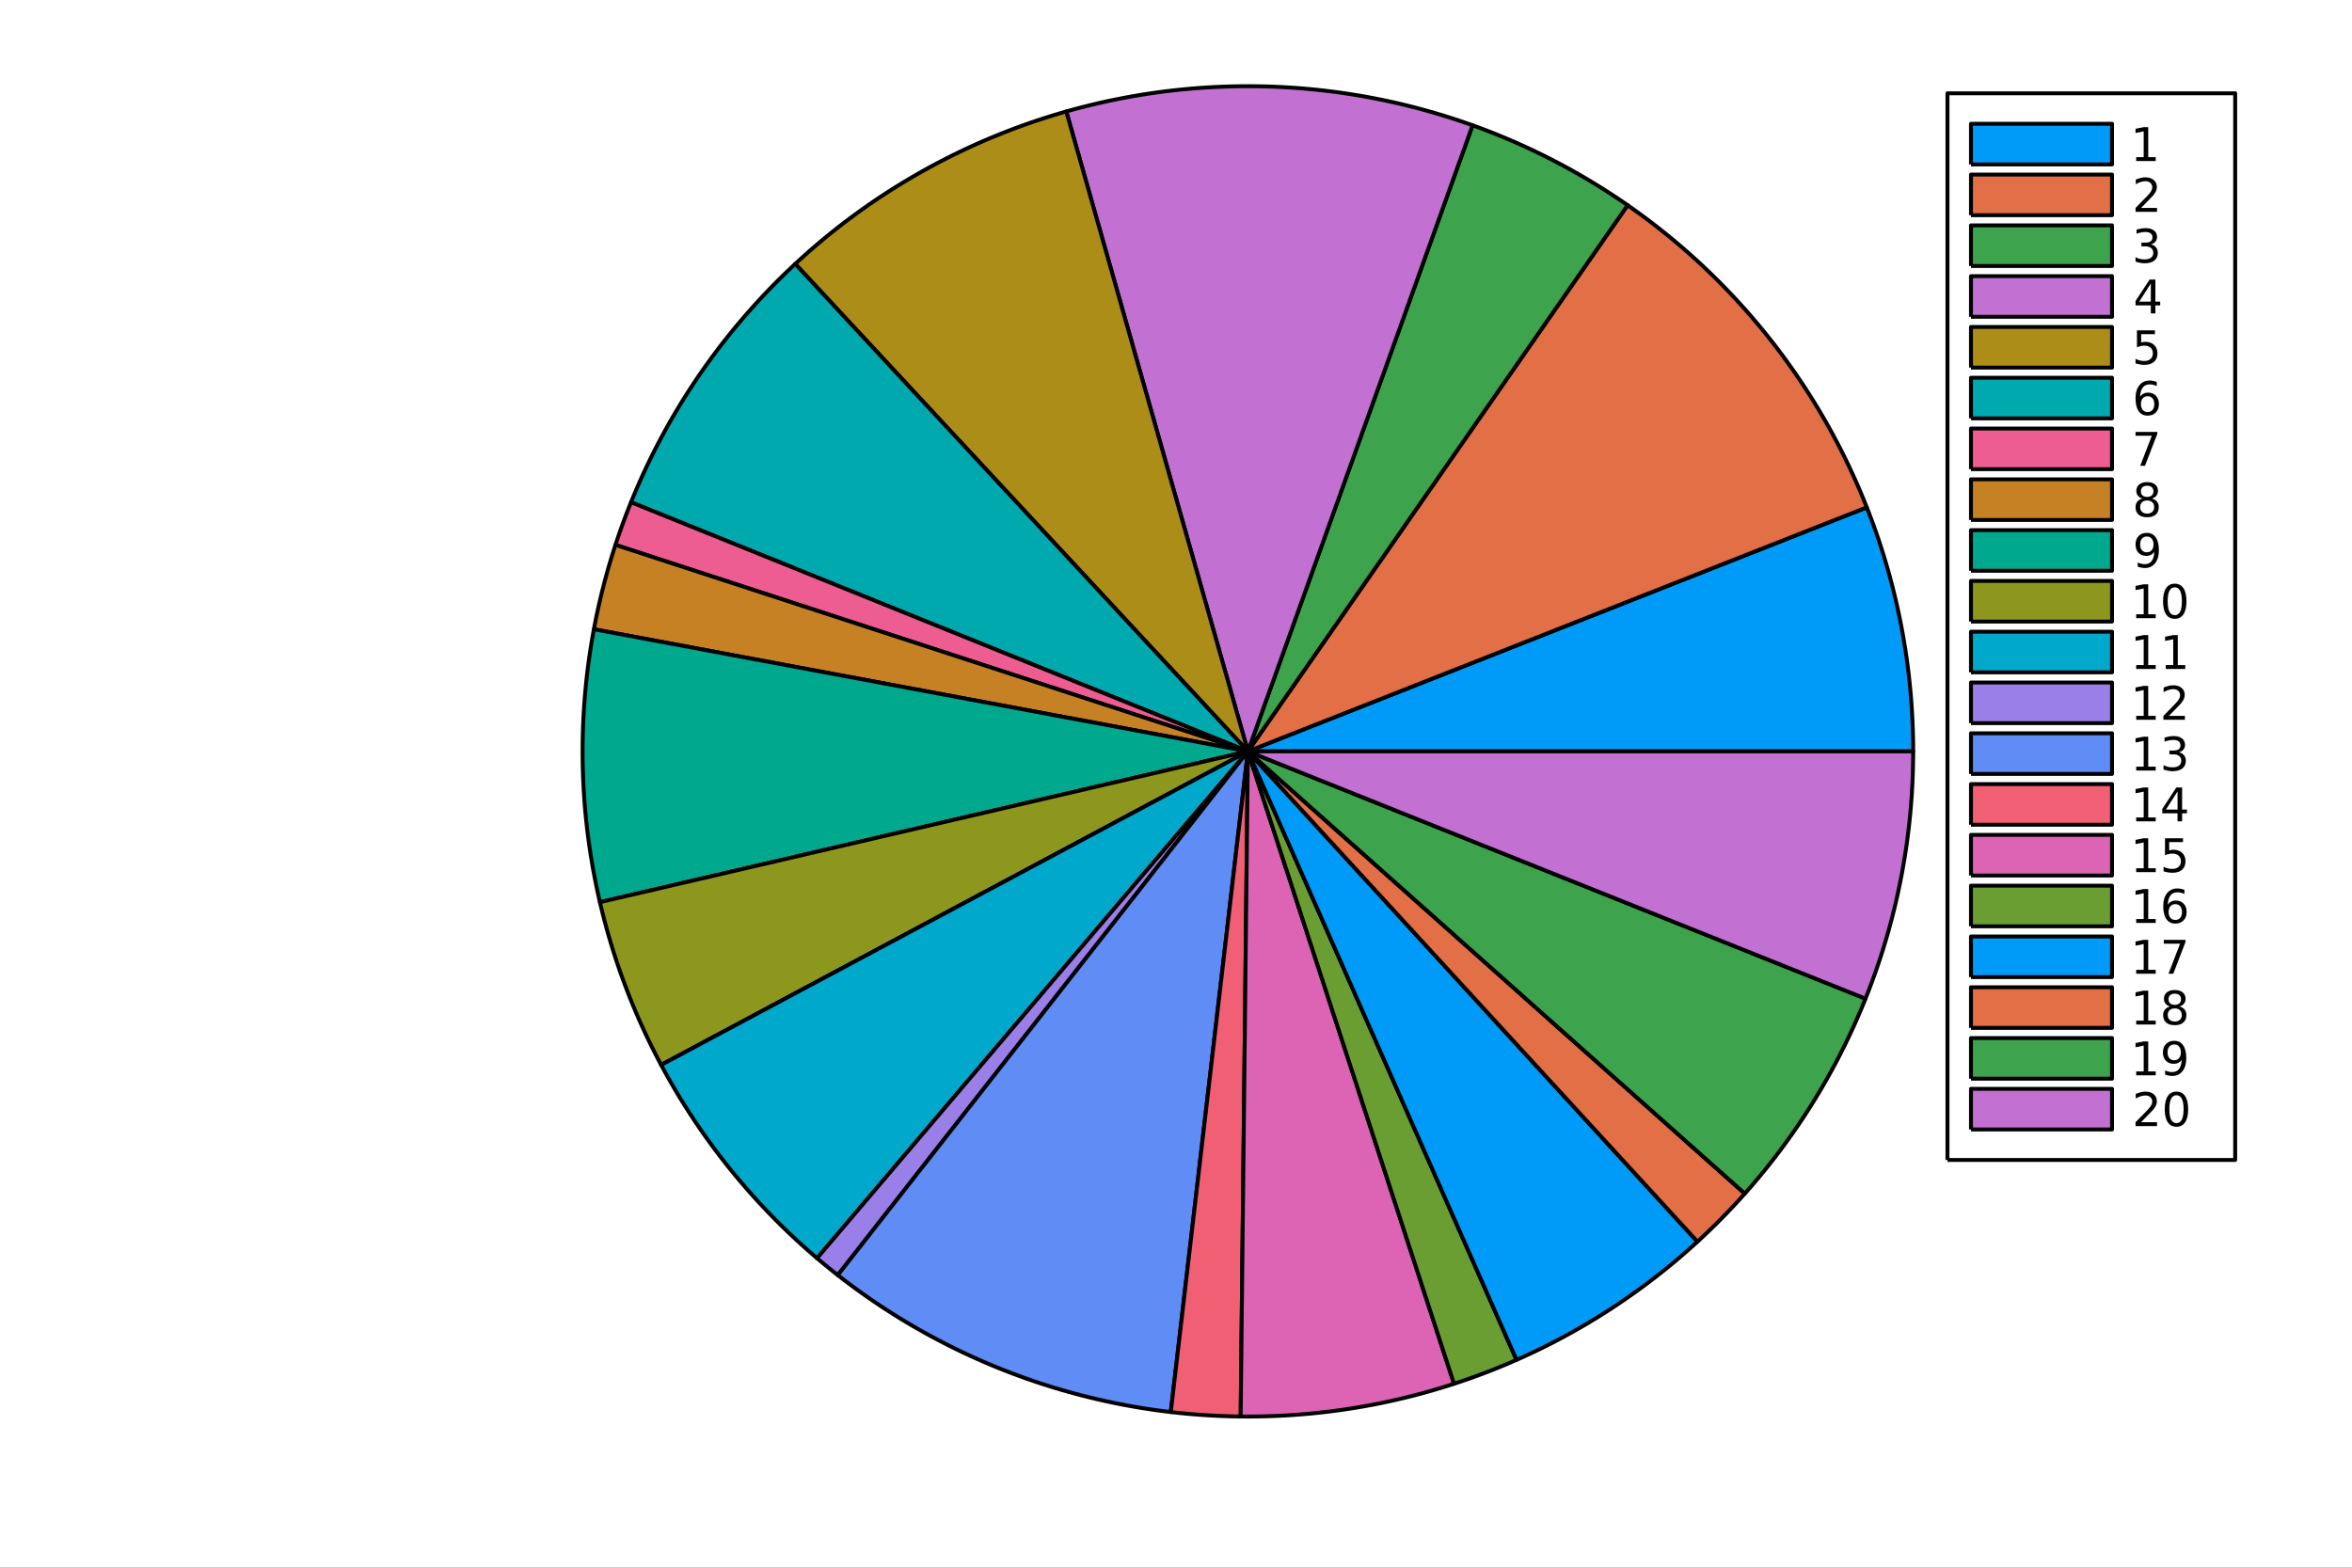 <?xml version="1.0" encoding="utf-8"?>
<svg xmlns="http://www.w3.org/2000/svg" xmlns:xlink="http://www.w3.org/1999/xlink" width="600" height="400" viewBox="0 0 2400 1600">
<rect x="0" y="0" width="2400" height="1600" fill="#333333" stroke="none"/>
<defs>
  <clipPath id="clip460">
    <rect x="0" y="0" width="2400" height="1600"/>
  </clipPath>
</defs>
<path clip-path="url(#clip460)" d="
M0 1600 L2400 1600 L2400 0 L0 0  Z
  " fill="#ffffff" fill-rule="evenodd" fill-opacity="1"/>
<defs>
  <clipPath id="clip461">
    <rect x="480" y="0" width="1681" height="1600"/>
  </clipPath>
</defs>
<path clip-path="url(#clip460)" d="
M193.936 1486.45 L2352.76 1486.45 L2352.76 47.244 L193.936 47.244  Z
  " fill="#ffffff" fill-rule="evenodd" fill-opacity="1"/>
<defs>
  <clipPath id="clip462">
    <rect x="193" y="47" width="2160" height="1440"/>
  </clipPath>
</defs>
<path clip-path="url(#clip462)" d="
M1273.35 766.846 L1952.22 766.846 L1952.2 761.642 L1952.14 756.439 L1952.04 751.236 L1951.9 746.034 L1951.72 740.833 L1951.5 735.634 L1951.24 730.436 L1950.94 725.241 
  L1950.6 720.048 L1950.22 714.858 L1949.81 709.671 L1949.35 704.487 L1948.85 699.307 L1948.31 694.131 L1947.73 688.959 L1947.12 683.792 L1946.46 678.63 L1945.77 673.473 
  L1945.03 668.321 L1944.25 663.175 L1943.44 658.035 L1942.59 652.902 L1941.69 647.775 L1940.76 642.655 L1939.79 637.543 L1938.78 632.438 L1937.73 627.341 L1936.64 622.253 
  L1935.51 617.172 L1934.35 612.101 L1933.14 607.039 L1931.9 601.986 L1930.61 596.942 L1929.29 591.909 L1927.93 586.886 L1926.53 581.874 L1925.09 576.872 L1923.62 571.882 
  L1922.11 566.903 L1920.55 561.936 L1918.96 556.981 L1917.34 552.038 L1915.67 547.108 L1913.97 542.19 L1912.23 537.286 L1910.45 532.396 L1908.63 527.519 L1906.78 522.656 
  L1904.89 517.808 L1273.35 766.846  Z
  " fill="#009af9" fill-rule="evenodd" fill-opacity="1"/>
<polyline clip-path="url(#clip462)" style="stroke:#000000; stroke-linecap:butt; stroke-linejoin:round; stroke-width:4; stroke-opacity:1; fill:none" points="
  1273.35,766.846 1952.22,766.846 1952.2,761.642 1952.14,756.439 1952.04,751.236 1951.9,746.034 1951.72,740.833 1951.5,735.634 1951.24,730.436 1950.94,725.241 
  1950.6,720.048 1950.22,714.858 1949.81,709.671 1949.35,704.487 1948.85,699.307 1948.31,694.131 1947.73,688.959 1947.12,683.792 1946.46,678.63 1945.77,673.473 
  1945.03,668.321 1944.25,663.175 1943.44,658.035 1942.59,652.902 1941.69,647.775 1940.76,642.655 1939.79,637.543 1938.78,632.438 1937.73,627.341 1936.64,622.253 
  1935.51,617.172 1934.35,612.101 1933.14,607.039 1931.9,601.986 1930.61,596.942 1929.29,591.909 1927.93,586.886 1926.53,581.874 1925.09,576.872 1923.62,571.882 
  1922.11,566.903 1920.55,561.936 1918.96,556.981 1917.34,552.038 1915.67,547.108 1913.97,542.19 1912.23,537.286 1910.45,532.396 1908.63,527.519 1906.78,522.656 
  1904.89,517.808 1273.35,766.846 
  "/>
<path clip-path="url(#clip462)" d="
M1273.35 766.846 L1904.89 517.808 L1901.86 510.251 L1898.73 502.731 L1895.52 495.248 L1892.22 487.805 L1888.83 480.402 L1885.35 473.041 L1881.78 465.721 L1878.12 458.445 
  L1874.38 451.213 L1870.55 444.027 L1866.64 436.887 L1862.64 429.794 L1858.55 422.75 L1854.38 415.756 L1850.13 408.812 L1845.79 401.92 L1841.37 395.08 L1836.87 388.293 
  L1832.29 381.561 L1827.63 374.885 L1822.89 368.265 L1818.07 361.702 L1813.17 355.197 L1808.2 348.752 L1803.14 342.367 L1798.01 336.043 L1792.81 329.781 L1787.53 323.581 
  L1782.17 317.446 L1776.75 311.375 L1771.25 305.37 L1765.68 299.431 L1760.04 293.559 L1754.32 287.756 L1748.54 282.021 L1742.69 276.356 L1736.78 270.762 L1730.79 265.239 
  L1724.74 259.788 L1718.63 254.411 L1712.45 249.107 L1706.21 243.877 L1699.9 238.723 L1693.54 233.644 L1687.11 228.643 L1680.63 223.719 L1674.08 218.872 L1667.48 214.105 
  L1660.83 209.418 L1273.35 766.846  Z
  " fill="#e26f46" fill-rule="evenodd" fill-opacity="1"/>
<polyline clip-path="url(#clip462)" style="stroke:#000000; stroke-linecap:butt; stroke-linejoin:round; stroke-width:4; stroke-opacity:1; fill:none" points="
  1273.35,766.846 1904.89,517.808 1901.86,510.251 1898.73,502.731 1895.52,495.248 1892.22,487.805 1888.83,480.402 1885.35,473.041 1881.78,465.721 1878.12,458.445 
  1874.38,451.213 1870.55,444.027 1866.64,436.887 1862.64,429.794 1858.55,422.75 1854.38,415.756 1850.13,408.812 1845.79,401.92 1841.37,395.08 1836.87,388.293 
  1832.29,381.561 1827.63,374.885 1822.89,368.265 1818.07,361.702 1813.17,355.197 1808.2,348.752 1803.14,342.367 1798.01,336.043 1792.81,329.781 1787.53,323.581 
  1782.17,317.446 1776.75,311.375 1771.25,305.37 1765.68,299.431 1760.04,293.559 1754.32,287.756 1748.54,282.021 1742.69,276.356 1736.78,270.762 1730.79,265.239 
  1724.74,259.788 1718.63,254.411 1712.45,249.107 1706.21,243.877 1699.9,238.723 1693.54,233.644 1687.11,228.643 1680.63,223.719 1674.08,218.872 1667.48,214.105 
  1660.83,209.418 1273.35,766.846 
  "/>
<path clip-path="url(#clip462)" d="
M1273.35 766.846 L1660.83 209.418 L1657.83 207.346 L1654.82 205.291 L1651.8 203.252 L1648.77 201.23 L1645.73 199.223 L1642.68 197.233 L1639.62 195.26 L1636.55 193.303 
  L1633.46 191.362 L1630.37 189.438 L1627.27 187.53 L1624.15 185.64 L1621.03 183.766 L1617.9 181.908 L1614.75 180.068 L1611.6 178.244 L1608.43 176.438 L1605.26 174.648 
  L1602.08 172.876 L1598.89 171.12 L1595.69 169.382 L1592.48 167.661 L1589.26 165.957 L1586.03 164.271 L1582.79 162.601 L1579.54 160.95 L1576.29 159.315 L1573.02 157.699 
  L1569.75 156.099 L1566.47 154.518 L1563.18 152.954 L1559.88 151.407 L1556.57 149.879 L1553.26 148.368 L1549.94 146.875 L1546.61 145.399 L1543.27 143.942 L1539.92 142.503 
  L1536.57 141.081 L1533.2 139.678 L1529.84 138.292 L1526.46 136.925 L1523.08 135.576 L1519.68 134.245 L1516.29 132.932 L1512.88 131.638 L1509.47 130.362 L1506.05 129.104 
  L1502.62 127.864 L1273.35 766.846  Z
  " fill="#3da44d" fill-rule="evenodd" fill-opacity="1"/>
<polyline clip-path="url(#clip462)" style="stroke:#000000; stroke-linecap:butt; stroke-linejoin:round; stroke-width:4; stroke-opacity:1; fill:none" points="
  1273.35,766.846 1660.83,209.418 1657.83,207.346 1654.82,205.291 1651.8,203.252 1648.77,201.23 1645.73,199.223 1642.68,197.233 1639.62,195.26 1636.55,193.303 
  1633.46,191.362 1630.37,189.438 1627.27,187.53 1624.15,185.64 1621.03,183.766 1617.9,181.908 1614.75,180.068 1611.6,178.244 1608.43,176.438 1605.26,174.648 
  1602.08,172.876 1598.89,171.12 1595.69,169.382 1592.48,167.661 1589.26,165.957 1586.03,164.271 1582.79,162.601 1579.54,160.95 1576.29,159.315 1573.02,157.699 
  1569.75,156.099 1566.47,154.518 1563.18,152.954 1559.88,151.407 1556.57,149.879 1553.26,148.368 1549.94,146.875 1546.61,145.399 1543.27,143.942 1539.92,142.503 
  1536.57,141.081 1533.2,139.678 1529.84,138.292 1526.46,136.925 1523.08,135.576 1519.68,134.245 1516.29,132.932 1512.88,131.638 1509.47,130.362 1506.05,129.104 
  1502.62,127.864 1273.35,766.846 
  "/>
<path clip-path="url(#clip462)" d="
M1273.35 766.846 L1502.62 127.864 L1494.51 125.01 L1486.36 122.259 L1478.17 119.611 L1469.95 117.067 L1461.7 114.628 L1453.42 112.293 L1445.11 110.064 L1436.77 107.94 
  L1428.41 105.921 L1420.02 104.009 L1411.61 102.204 L1403.18 100.505 L1394.72 98.913 L1386.25 97.428 L1377.75 96.051 L1369.25 94.782 L1360.72 93.621 L1352.18 92.567 
  L1343.63 91.623 L1335.07 90.786 L1326.5 90.058 L1317.91 89.439 L1309.33 88.929 L1300.73 88.527 L1292.13 88.234 L1283.53 88.051 L1274.93 87.976 L1266.32 88.011 
  L1257.72 88.154 L1249.12 88.407 L1240.53 88.768 L1231.94 89.239 L1223.35 89.818 L1214.78 90.506 L1206.21 91.302 L1197.65 92.207 L1189.11 93.221 L1180.58 94.342 
  L1172.07 95.572 L1163.57 96.909 L1155.09 98.354 L1146.62 99.907 L1138.18 101.566 L1129.76 103.333 L1121.36 105.206 L1112.99 107.185 L1104.64 109.27 L1096.32 111.461 
  L1088.03 113.757 L1273.35 766.846  Z
  " fill="#c271d2" fill-rule="evenodd" fill-opacity="1"/>
<polyline clip-path="url(#clip462)" style="stroke:#000000; stroke-linecap:butt; stroke-linejoin:round; stroke-width:4; stroke-opacity:1; fill:none" points="
  1273.35,766.846 1502.62,127.864 1494.51,125.01 1486.36,122.259 1478.17,119.611 1469.95,117.067 1461.7,114.628 1453.42,112.293 1445.11,110.064 1436.77,107.94 
  1428.41,105.921 1420.02,104.009 1411.61,102.204 1403.18,100.505 1394.72,98.913 1386.25,97.428 1377.75,96.051 1369.25,94.782 1360.72,93.621 1352.18,92.567 
  1343.63,91.623 1335.07,90.786 1326.5,90.058 1317.91,89.439 1309.33,88.929 1300.73,88.527 1292.13,88.234 1283.53,88.051 1274.93,87.976 1266.32,88.011 
  1257.72,88.154 1249.12,88.407 1240.53,88.768 1231.94,89.239 1223.35,89.818 1214.78,90.506 1206.21,91.302 1197.65,92.207 1189.11,93.221 1180.58,94.342 
  1172.07,95.572 1163.57,96.909 1155.09,98.354 1146.62,99.907 1138.18,101.566 1129.76,103.333 1121.36,105.206 1112.99,107.185 1104.64,109.27 1096.32,111.461 
  1088.03,113.757 1273.35,766.846 
  "/>
<path clip-path="url(#clip462)" d="
M1273.35 766.846 L1088.03 113.757 L1081.75 115.571 L1075.49 117.446 L1069.25 119.382 L1063.02 121.377 L1056.82 123.432 L1050.63 125.547 L1044.47 127.721 L1038.32 129.954 
  L1032.2 132.247 L1026.1 134.598 L1020.03 137.008 L1013.97 139.477 L1007.94 142.003 L1001.94 144.588 L995.961 147.23 L990.007 149.93 L984.08 152.686 L978.18 155.5 
  L972.307 158.371 L966.462 161.297 L960.646 164.28 L954.858 167.319 L949.1 170.414 L943.372 173.564 L937.675 176.768 L932.009 180.028 L926.374 183.342 L920.772 186.71 
  L915.202 190.131 L909.666 193.607 L904.163 197.135 L898.694 200.716 L893.26 204.35 L887.862 208.036 L882.499 211.774 L877.172 215.563 L871.883 219.403 L866.63 223.294 
  L861.415 227.235 L856.238 231.227 L851.1 235.268 L846.001 239.358 L840.942 243.498 L835.923 247.685 L830.944 251.921 L826.006 256.205 L821.11 260.536 L816.256 264.914 
  L811.444 269.339 L1273.35 766.846  Z
  " fill="#ac8d18" fill-rule="evenodd" fill-opacity="1"/>
<polyline clip-path="url(#clip462)" style="stroke:#000000; stroke-linecap:butt; stroke-linejoin:round; stroke-width:4; stroke-opacity:1; fill:none" points="
  1273.35,766.846 1088.03,113.757 1081.75,115.571 1075.49,117.446 1069.25,119.382 1063.02,121.377 1056.82,123.432 1050.63,125.547 1044.47,127.721 1038.32,129.954 
  1032.2,132.247 1026.1,134.598 1020.03,137.008 1013.97,139.477 1007.94,142.003 1001.94,144.588 995.961,147.23 990.007,149.93 984.08,152.686 978.18,155.5 
  972.307,158.371 966.462,161.297 960.646,164.28 954.858,167.319 949.1,170.414 943.372,173.564 937.675,176.768 932.009,180.028 926.374,183.342 920.772,186.71 
  915.202,190.131 909.666,193.607 904.163,197.135 898.694,200.716 893.26,204.35 887.862,208.036 882.499,211.774 877.172,215.563 871.883,219.403 866.63,223.294 
  861.415,227.235 856.238,231.227 851.1,235.268 846.001,239.358 840.942,243.498 835.923,247.685 830.944,251.921 826.006,256.205 821.11,260.536 816.256,264.914 
  811.444,269.339 1273.35,766.846 
  "/>
<path clip-path="url(#clip462)" d="
M1273.35 766.846 L811.444 269.339 L807.01 273.493 L802.613 277.686 L798.254 281.919 L793.933 286.19 L789.651 290.5 L785.407 294.848 L781.202 299.234 L777.037 303.657 
  L772.911 308.118 L768.825 312.615 L764.78 317.149 L760.776 321.718 L756.813 326.323 L752.891 330.964 L749.01 335.639 L745.172 340.349 L741.376 345.094 L737.623 349.872 
  L733.913 354.683 L730.245 359.527 L726.622 364.404 L723.042 369.314 L719.506 374.255 L716.014 379.227 L712.568 384.231 L709.166 389.265 L705.809 394.329 L702.498 399.424 
  L699.232 404.547 L696.013 409.7 L692.839 414.882 L689.713 420.091 L686.633 425.328 L683.6 430.593 L680.614 435.885 L677.675 441.203 L674.785 446.547 L671.942 451.917 
  L669.148 457.312 L666.402 462.732 L663.704 468.176 L661.055 473.644 L658.456 479.136 L655.905 484.651 L653.405 490.188 L650.953 495.748 L648.552 501.329 L646.201 506.931 
  L643.9 512.555 L1273.35 766.846  Z
  " fill="#00a9ad" fill-rule="evenodd" fill-opacity="1"/>
<polyline clip-path="url(#clip462)" style="stroke:#000000; stroke-linecap:butt; stroke-linejoin:round; stroke-width:4; stroke-opacity:1; fill:none" points="
  1273.35,766.846 811.444,269.339 807.01,273.493 802.613,277.686 798.254,281.919 793.933,286.19 789.651,290.5 785.407,294.848 781.202,299.234 777.037,303.657 
  772.911,308.118 768.825,312.615 764.78,317.149 760.776,321.718 756.813,326.323 752.891,330.964 749.01,335.639 745.172,340.349 741.376,345.094 737.623,349.872 
  733.913,354.683 730.245,359.527 726.622,364.404 723.042,369.314 719.506,374.255 716.014,379.227 712.568,384.231 709.166,389.265 705.809,394.329 702.498,399.424 
  699.232,404.547 696.013,409.7 692.839,414.882 689.713,420.091 686.633,425.328 683.6,430.593 680.614,435.885 677.675,441.203 674.785,446.547 671.942,451.917 
  669.148,457.312 666.402,462.732 663.704,468.176 661.055,473.644 658.456,479.136 655.905,484.651 653.405,490.188 650.953,495.748 648.552,501.329 646.201,506.931 
  643.9,512.555 1273.35,766.846 
  "/>
<path clip-path="url(#clip462)" d="
M1273.35 766.846 L643.9 512.555 L643.546 513.432 L643.193 514.31 L642.842 515.189 L642.492 516.068 L642.143 516.947 L641.795 517.827 L641.449 518.707 L641.103 519.588 
  L640.759 520.47 L640.417 521.352 L640.075 522.234 L639.735 523.117 L639.396 524 L639.058 524.884 L638.721 525.768 L638.386 526.653 L638.052 527.538 L637.719 528.424 
  L637.387 529.31 L637.057 530.196 L636.728 531.083 L636.4 531.971 L636.073 532.859 L635.747 533.747 L635.423 534.636 L635.1 535.525 L634.778 536.415 L634.458 537.305 
  L634.139 538.196 L633.821 539.087 L633.504 539.979 L633.188 540.871 L632.874 541.763 L632.561 542.656 L632.249 543.549 L631.938 544.443 L631.629 545.337 L631.321 546.232 
  L631.014 547.127 L630.708 548.022 L630.404 548.918 L630.101 549.814 L629.799 550.711 L629.499 551.608 L629.199 552.506 L628.901 553.403 L628.604 554.302 L628.309 555.201 
  L628.014 556.1 L1273.35 766.846  Z
  " fill="#ed5d92" fill-rule="evenodd" fill-opacity="1"/>
<polyline clip-path="url(#clip462)" style="stroke:#000000; stroke-linecap:butt; stroke-linejoin:round; stroke-width:4; stroke-opacity:1; fill:none" points="
  1273.35,766.846 643.9,512.555 643.546,513.432 643.193,514.31 642.842,515.189 642.492,516.068 642.143,516.947 641.795,517.827 641.449,518.707 641.103,519.588 
  640.759,520.47 640.417,521.352 640.075,522.234 639.735,523.117 639.396,524 639.058,524.884 638.721,525.768 638.386,526.653 638.052,527.538 637.719,528.424 
  637.387,529.31 637.057,530.196 636.728,531.083 636.4,531.971 636.073,532.859 635.747,533.747 635.423,534.636 635.1,535.525 634.778,536.415 634.458,537.305 
  634.139,538.196 633.821,539.087 633.504,539.979 633.188,540.871 632.874,541.763 632.561,542.656 632.249,543.549 631.938,544.443 631.629,545.337 631.321,546.232 
  631.014,547.127 630.708,548.022 630.404,548.918 630.101,549.814 629.799,550.711 629.499,551.608 629.199,552.506 628.901,553.403 628.604,554.302 628.309,555.201 
  628.014,556.1 1273.35,766.846 
  "/>
<path clip-path="url(#clip462)" d="
M1273.35 766.846 L628.014 556.1 L627.453 557.826 L626.897 559.554 L626.345 561.283 L625.797 563.014 L625.255 564.746 L624.717 566.479 L624.183 568.214 L623.654 569.951 
  L623.13 571.688 L622.611 573.428 L622.096 575.168 L621.586 576.91 L621.08 578.654 L620.579 580.398 L620.083 582.144 L619.592 583.892 L619.105 585.64 L618.623 587.39 
  L618.145 589.141 L617.672 590.894 L617.204 592.647 L616.741 594.402 L616.282 596.159 L615.828 597.916 L615.379 599.675 L614.934 601.435 L614.494 603.196 L614.059 604.958 
  L613.629 606.721 L613.203 608.486 L612.782 610.251 L612.365 612.018 L611.954 613.786 L611.547 615.555 L611.145 617.325 L610.747 619.096 L610.355 620.868 L609.967 622.641 
  L609.584 624.415 L609.205 626.191 L608.831 627.967 L608.463 629.744 L608.098 631.522 L607.739 633.302 L607.384 635.082 L607.034 636.863 L606.689 638.645 L606.349 640.428 
  L606.013 642.212 L1273.35 766.846  Z
  " fill="#c68125" fill-rule="evenodd" fill-opacity="1"/>
<polyline clip-path="url(#clip462)" style="stroke:#000000; stroke-linecap:butt; stroke-linejoin:round; stroke-width:4; stroke-opacity:1; fill:none" points="
  1273.35,766.846 628.014,556.1 627.453,557.826 626.897,559.554 626.345,561.283 625.797,563.014 625.255,564.746 624.717,566.479 624.183,568.214 623.654,569.951 
  623.13,571.688 622.611,573.428 622.096,575.168 621.586,576.91 621.08,578.654 620.579,580.398 620.083,582.144 619.592,583.892 619.105,585.64 618.623,587.39 
  618.145,589.141 617.672,590.894 617.204,592.647 616.741,594.402 616.282,596.159 615.828,597.916 615.379,599.675 614.934,601.435 614.494,603.196 614.059,604.958 
  613.629,606.721 613.203,608.486 612.782,610.251 612.365,612.018 611.954,613.786 611.547,615.555 611.145,617.325 610.747,619.096 610.355,620.868 609.967,622.641 
  609.584,624.415 609.205,626.191 608.831,627.967 608.463,629.744 608.098,631.522 607.739,633.302 607.384,635.082 607.034,636.863 606.689,638.645 606.349,640.428 
  606.013,642.212 1273.35,766.846 
  "/>
<path clip-path="url(#clip462)" d="
M1273.35 766.846 L606.013 642.212 L604.985 647.846 L604.005 653.489 L603.073 659.139 L602.188 664.798 L601.351 670.464 L600.562 676.136 L599.82 681.816 L599.127 687.501 
  L598.482 693.191 L597.884 698.888 L597.335 704.588 L596.834 710.294 L596.381 716.003 L595.976 721.716 L595.619 727.432 L595.311 733.151 L595.051 738.872 L594.839 744.596 
  L594.675 750.321 L594.56 756.047 L594.493 761.774 L594.474 767.501 L594.504 773.228 L594.582 778.955 L594.708 784.681 L594.883 790.405 L595.106 796.128 L595.377 801.849 
  L595.697 807.568 L596.064 813.283 L596.48 818.995 L596.944 824.704 L597.456 830.408 L598.017 836.108 L598.625 841.803 L599.281 847.492 L599.986 853.176 L600.738 858.854 
  L601.538 864.525 L602.386 870.189 L603.282 875.846 L604.225 881.495 L605.216 887.136 L606.255 892.768 L607.341 898.391 L608.474 904.005 L609.655 909.61 L610.883 915.204 
  L612.158 920.787 L1273.35 766.846  Z
  " fill="#00a98d" fill-rule="evenodd" fill-opacity="1"/>
<polyline clip-path="url(#clip462)" style="stroke:#000000; stroke-linecap:butt; stroke-linejoin:round; stroke-width:4; stroke-opacity:1; fill:none" points="
  1273.35,766.846 606.013,642.212 604.985,647.846 604.005,653.489 603.073,659.139 602.188,664.798 601.351,670.464 600.562,676.136 599.82,681.816 599.127,687.501 
  598.482,693.191 597.884,698.888 597.335,704.588 596.834,710.294 596.381,716.003 595.976,721.716 595.619,727.432 595.311,733.151 595.051,738.872 594.839,744.596 
  594.675,750.321 594.56,756.047 594.493,761.774 594.474,767.501 594.504,773.228 594.582,778.955 594.708,784.681 594.883,790.405 595.106,796.128 595.377,801.849 
  595.697,807.568 596.064,813.283 596.48,818.995 596.944,824.704 597.456,830.408 598.017,836.108 598.625,841.803 599.281,847.492 599.986,853.176 600.738,858.854 
  601.538,864.525 602.386,870.189 603.282,875.846 604.225,881.495 605.216,887.136 606.255,892.768 607.341,898.391 608.474,904.005 609.655,909.61 610.883,915.204 
  612.158,920.787 1273.35,766.846 
  "/>
<path clip-path="url(#clip462)" d="
M1273.35 766.846 L612.158 920.787 L612.991 924.322 L613.843 927.852 L614.714 931.377 L615.603 934.898 L616.512 938.414 L617.439 941.925 L618.385 945.432 L619.349 948.933 
  L620.333 952.428 L621.335 955.919 L622.356 959.404 L623.395 962.884 L624.453 966.358 L625.529 969.826 L626.625 973.288 L627.738 976.745 L628.87 980.195 L630.021 983.64 
  L631.19 987.078 L632.377 990.51 L633.582 993.935 L634.806 997.354 L636.049 1000.77 L637.309 1004.17 L638.588 1007.57 L639.884 1010.96 L641.199 1014.35 L642.532 1017.73 
  L643.883 1021.1 L645.252 1024.46 L646.639 1027.82 L648.044 1031.17 L649.467 1034.51 L650.908 1037.84 L652.367 1041.17 L653.843 1044.48 L655.337 1047.79 L656.849 1051.1 
  L658.378 1054.39 L659.925 1057.67 L661.489 1060.95 L663.071 1064.22 L664.671 1067.48 L666.288 1070.73 L667.922 1073.98 L669.574 1077.21 L671.242 1080.44 L672.928 1083.65 
  L674.632 1086.86 L1273.35 766.846  Z
  " fill="#8e971d" fill-rule="evenodd" fill-opacity="1"/>
<polyline clip-path="url(#clip462)" style="stroke:#000000; stroke-linecap:butt; stroke-linejoin:round; stroke-width:4; stroke-opacity:1; fill:none" points="
  1273.35,766.846 612.158,920.787 612.991,924.322 613.843,927.852 614.714,931.377 615.603,934.898 616.512,938.414 617.439,941.925 618.385,945.432 619.349,948.933 
  620.333,952.428 621.335,955.919 622.356,959.404 623.395,962.884 624.453,966.358 625.529,969.826 626.625,973.288 627.738,976.745 628.87,980.195 630.021,983.64 
  631.19,987.078 632.377,990.51 633.582,993.935 634.806,997.354 636.049,1000.77 637.309,1004.17 638.588,1007.57 639.884,1010.96 641.199,1014.35 642.532,1017.73 
  643.883,1021.1 645.252,1024.46 646.639,1027.82 648.044,1031.17 649.467,1034.51 650.908,1037.84 652.367,1041.17 653.843,1044.48 655.337,1047.79 656.849,1051.1 
  658.378,1054.39 659.925,1057.67 661.489,1060.95 663.071,1064.22 664.671,1067.48 666.288,1070.73 667.922,1073.98 669.574,1077.21 671.242,1080.44 672.928,1083.65 
  674.632,1086.86 1273.35,766.846 
  "/>
<path clip-path="url(#clip462)" d="
M1273.35 766.846 L674.632 1086.86 L677.102 1091.44 L679.607 1096 L682.147 1100.54 L684.721 1105.06 L687.33 1109.56 L689.974 1114.04 L692.652 1118.5 L695.364 1122.94 
  L698.11 1127.36 L700.889 1131.76 L703.702 1136.13 L706.549 1140.49 L709.429 1144.82 L712.342 1149.13 L715.288 1153.42 L718.267 1157.68 L721.279 1161.93 L724.323 1166.15 
  L727.399 1170.34 L730.507 1174.51 L733.647 1178.66 L736.819 1182.79 L740.022 1186.88 L743.257 1190.96 L746.522 1195.01 L749.819 1199.03 L753.146 1203.03 L756.504 1207.01 
  L759.893 1210.95 L763.311 1214.88 L766.76 1218.77 L770.238 1222.64 L773.746 1226.48 L777.283 1230.3 L780.849 1234.09 L784.444 1237.85 L788.068 1241.58 L791.72 1245.28 
  L795.401 1248.96 L799.109 1252.61 L802.846 1256.23 L806.61 1259.82 L810.402 1263.38 L814.22 1266.92 L818.066 1270.42 L821.939 1273.89 L825.838 1277.34 L829.763 1280.75 
  L833.714 1284.14 L1273.35 766.846  Z
  " fill="#00a8cb" fill-rule="evenodd" fill-opacity="1"/>
<polyline clip-path="url(#clip462)" style="stroke:#000000; stroke-linecap:butt; stroke-linejoin:round; stroke-width:4; stroke-opacity:1; fill:none" points="
  1273.35,766.846 674.632,1086.86 677.102,1091.44 679.607,1096 682.147,1100.54 684.721,1105.06 687.33,1109.56 689.974,1114.04 692.652,1118.5 695.364,1122.94 
  698.11,1127.36 700.889,1131.76 703.702,1136.13 706.549,1140.49 709.429,1144.82 712.342,1149.13 715.288,1153.42 718.267,1157.68 721.279,1161.93 724.323,1166.15 
  727.399,1170.34 730.507,1174.51 733.647,1178.66 736.819,1182.79 740.022,1186.88 743.257,1190.96 746.522,1195.01 749.819,1199.03 753.146,1203.03 756.504,1207.01 
  759.893,1210.95 763.311,1214.88 766.76,1218.77 770.238,1222.64 773.746,1226.48 777.283,1230.3 780.849,1234.09 784.444,1237.85 788.068,1241.58 791.72,1245.28 
  795.401,1248.96 799.109,1252.61 802.846,1256.23 806.61,1259.82 810.402,1263.38 814.22,1266.92 818.066,1270.42 821.939,1273.89 825.838,1277.34 829.763,1280.75 
  833.714,1284.14 1273.35,766.846 
  "/>
<path clip-path="url(#clip462)" d="
M1273.35 766.846 L833.714 1284.14 L834.139 1284.5 L834.565 1284.86 L834.99 1285.22 L835.416 1285.58 L835.843 1285.94 L836.269 1286.3 L836.696 1286.66 L837.123 1287.02 
  L837.551 1287.37 L837.978 1287.73 L838.407 1288.09 L838.835 1288.45 L839.263 1288.8 L839.692 1289.16 L840.122 1289.52 L840.551 1289.87 L840.981 1290.23 L841.411 1290.58 
  L841.841 1290.94 L842.272 1291.29 L842.703 1291.64 L843.134 1292 L843.566 1292.35 L843.998 1292.7 L844.43 1293.06 L844.862 1293.41 L845.295 1293.76 L845.728 1294.11 
  L846.161 1294.46 L846.595 1294.81 L847.029 1295.16 L847.463 1295.51 L847.897 1295.86 L848.332 1296.21 L848.767 1296.56 L849.202 1296.91 L849.638 1297.26 L850.074 1297.61 
  L850.51 1297.95 L850.946 1298.3 L851.383 1298.65 L851.82 1299 L852.257 1299.34 L852.695 1299.69 L853.133 1300.03 L853.571 1300.38 L854.009 1300.72 L854.448 1301.07 
  L854.887 1301.41 L1273.35 766.846  Z
  " fill="#9b7fe8" fill-rule="evenodd" fill-opacity="1"/>
<polyline clip-path="url(#clip462)" style="stroke:#000000; stroke-linecap:butt; stroke-linejoin:round; stroke-width:4; stroke-opacity:1; fill:none" points="
  1273.35,766.846 833.714,1284.14 834.139,1284.5 834.565,1284.86 834.99,1285.22 835.416,1285.58 835.843,1285.94 836.269,1286.3 836.696,1286.66 837.123,1287.02 
  837.551,1287.37 837.978,1287.73 838.407,1288.09 838.835,1288.45 839.263,1288.8 839.692,1289.16 840.122,1289.52 840.551,1289.87 840.981,1290.23 841.411,1290.58 
  841.841,1290.94 842.272,1291.29 842.703,1291.64 843.134,1292 843.566,1292.35 843.998,1292.7 844.43,1293.06 844.862,1293.41 845.295,1293.76 845.728,1294.11 
  846.161,1294.46 846.595,1294.81 847.029,1295.16 847.463,1295.51 847.897,1295.86 848.332,1296.21 848.767,1296.56 849.202,1296.91 849.638,1297.26 850.074,1297.61 
  850.51,1297.95 850.946,1298.3 851.383,1298.65 851.82,1299 852.257,1299.34 852.695,1299.69 853.133,1300.03 853.571,1300.38 854.009,1300.72 854.448,1301.07 
  854.887,1301.41 1273.35,766.846 
  "/>
<path clip-path="url(#clip462)" d="
M1273.35 766.846 L854.887 1301.41 L860.892 1306.06 L866.948 1310.64 L873.055 1315.15 L879.212 1319.59 L885.418 1323.96 L891.673 1328.27 L897.976 1332.5 L904.326 1336.66 
  L910.722 1340.75 L917.163 1344.77 L923.648 1348.72 L930.178 1352.6 L936.75 1356.4 L943.365 1360.12 L950.02 1363.78 L956.717 1367.36 L963.452 1370.86 L970.227 1374.29 
  L977.039 1377.64 L983.889 1380.92 L990.775 1384.11 L997.696 1387.24 L1004.65 1390.28 L1011.64 1393.25 L1018.66 1396.13 L1025.72 1398.94 L1032.8 1401.67 L1039.92 1404.32 
  L1047.06 1406.89 L1054.23 1409.38 L1061.43 1411.79 L1068.66 1414.12 L1075.91 1416.37 L1083.19 1418.54 L1090.49 1420.63 L1097.81 1422.63 L1105.15 1424.55 L1112.52 1426.39 
  L1119.91 1428.15 L1127.31 1429.83 L1134.74 1431.42 L1142.18 1432.93 L1149.64 1434.35 L1157.11 1435.69 L1164.6 1436.95 L1172.1 1438.12 L1179.61 1439.22 L1187.14 1440.22 
  L1194.67 1441.14 L1273.35 766.846  Z
  " fill="#608cf6" fill-rule="evenodd" fill-opacity="1"/>
<polyline clip-path="url(#clip462)" style="stroke:#000000; stroke-linecap:butt; stroke-linejoin:round; stroke-width:4; stroke-opacity:1; fill:none" points="
  1273.35,766.846 854.887,1301.41 860.892,1306.06 866.948,1310.64 873.055,1315.15 879.212,1319.59 885.418,1323.96 891.673,1328.27 897.976,1332.5 904.326,1336.66 
  910.722,1340.75 917.163,1344.77 923.648,1348.72 930.178,1352.6 936.75,1356.4 943.365,1360.12 950.02,1363.78 956.717,1367.36 963.452,1370.86 970.227,1374.29 
  977.039,1377.64 983.889,1380.92 990.775,1384.11 997.696,1387.24 1004.65,1390.28 1011.64,1393.25 1018.66,1396.13 1025.72,1398.94 1032.8,1401.67 1039.92,1404.32 
  1047.06,1406.89 1054.23,1409.38 1061.43,1411.79 1068.66,1414.12 1075.91,1416.37 1083.19,1418.54 1090.49,1420.63 1097.81,1422.63 1105.15,1424.55 1112.52,1426.39 
  1119.91,1428.15 1127.31,1429.83 1134.74,1431.42 1142.18,1432.93 1149.64,1434.35 1157.11,1435.69 1164.6,1436.95 1172.1,1438.12 1179.61,1439.22 1187.14,1440.22 
  1194.67,1441.14 1273.35,766.846 
  "/>
<path clip-path="url(#clip462)" d="
M1273.35 766.846 L1194.67 1441.14 L1196.12 1441.31 L1197.57 1441.48 L1199.02 1441.64 L1200.47 1441.79 L1201.92 1441.95 L1203.37 1442.1 L1204.82 1442.25 L1206.27 1442.4 
  L1207.73 1442.54 L1209.18 1442.68 L1210.63 1442.81 L1212.08 1442.95 L1213.54 1443.08 L1214.99 1443.2 L1216.44 1443.33 L1217.9 1443.45 L1219.35 1443.57 L1220.81 1443.68 
  L1222.26 1443.79 L1223.71 1443.9 L1225.17 1444.01 L1226.62 1444.11 L1228.08 1444.21 L1229.54 1444.3 L1230.99 1444.4 L1232.45 1444.48 L1233.9 1444.57 L1235.36 1444.65 
  L1236.82 1444.73 L1238.27 1444.81 L1239.73 1444.88 L1241.19 1444.96 L1242.64 1445.02 L1244.1 1445.09 L1245.56 1445.15 L1247.02 1445.21 L1248.47 1445.26 L1249.93 1445.31 
  L1251.39 1445.36 L1252.85 1445.41 L1254.31 1445.45 L1255.76 1445.49 L1257.22 1445.53 L1258.68 1445.56 L1260.14 1445.59 L1261.6 1445.62 L1263.06 1445.64 L1264.52 1445.66 
  L1265.97 1445.68 L1273.35 766.846  Z
  " fill="#f05f73" fill-rule="evenodd" fill-opacity="1"/>
<polyline clip-path="url(#clip462)" style="stroke:#000000; stroke-linecap:butt; stroke-linejoin:round; stroke-width:4; stroke-opacity:1; fill:none" points="
  1273.35,766.846 1194.67,1441.14 1196.12,1441.31 1197.57,1441.48 1199.02,1441.64 1200.47,1441.79 1201.92,1441.95 1203.37,1442.1 1204.82,1442.25 1206.27,1442.4 
  1207.73,1442.54 1209.18,1442.68 1210.63,1442.81 1212.08,1442.95 1213.54,1443.08 1214.99,1443.2 1216.44,1443.33 1217.9,1443.45 1219.35,1443.57 1220.81,1443.68 
  1222.26,1443.79 1223.71,1443.9 1225.17,1444.01 1226.62,1444.11 1228.08,1444.21 1229.54,1444.3 1230.99,1444.4 1232.45,1444.48 1233.9,1444.57 1235.36,1444.65 
  1236.82,1444.73 1238.27,1444.81 1239.73,1444.88 1241.19,1444.96 1242.64,1445.02 1244.1,1445.09 1245.56,1445.15 1247.02,1445.21 1248.47,1445.26 1249.93,1445.31 
  1251.39,1445.36 1252.85,1445.41 1254.31,1445.45 1255.76,1445.49 1257.22,1445.53 1258.68,1445.56 1260.14,1445.59 1261.6,1445.62 1263.06,1445.64 1264.52,1445.66 
  1265.97,1445.68 1273.35,766.846 
  "/>
<path clip-path="url(#clip462)" d="
M1273.35 766.846 L1265.97 1445.68 L1270.49 1445.71 L1275 1445.72 L1279.52 1445.69 L1284.04 1445.63 L1288.55 1445.55 L1293.06 1445.43 L1297.58 1445.29 L1302.09 1445.11 
  L1306.6 1444.9 L1311.11 1444.67 L1315.62 1444.4 L1320.12 1444.1 L1324.63 1443.78 L1329.13 1443.42 L1333.63 1443.04 L1338.12 1442.62 L1342.62 1442.17 L1347.11 1441.7 
  L1351.59 1441.19 L1356.08 1440.66 L1360.56 1440.09 L1365.03 1439.5 L1369.5 1438.87 L1373.97 1438.22 L1378.44 1437.53 L1382.89 1436.82 L1387.35 1436.08 L1391.8 1435.3 
  L1396.24 1434.5 L1400.68 1433.67 L1405.11 1432.81 L1409.54 1431.92 L1413.96 1431 L1418.37 1430.05 L1422.78 1429.07 L1427.18 1428.06 L1431.58 1427.02 L1435.96 1425.95 
  L1440.34 1424.86 L1444.72 1423.73 L1449.08 1422.58 L1453.44 1421.39 L1457.79 1420.18 L1462.13 1418.94 L1466.46 1417.67 L1470.79 1416.37 L1475.1 1415.04 L1479.41 1413.69 
  L1483.71 1412.3 L1273.35 766.846  Z
  " fill="#dd64b5" fill-rule="evenodd" fill-opacity="1"/>
<polyline clip-path="url(#clip462)" style="stroke:#000000; stroke-linecap:butt; stroke-linejoin:round; stroke-width:4; stroke-opacity:1; fill:none" points="
  1273.35,766.846 1265.97,1445.68 1270.49,1445.71 1275,1445.72 1279.52,1445.69 1284.04,1445.63 1288.55,1445.55 1293.06,1445.43 1297.58,1445.29 1302.09,1445.11 
  1306.6,1444.9 1311.11,1444.67 1315.62,1444.4 1320.12,1444.1 1324.63,1443.78 1329.13,1443.42 1333.63,1443.04 1338.12,1442.62 1342.62,1442.17 1347.11,1441.7 
  1351.59,1441.19 1356.08,1440.66 1360.56,1440.09 1365.03,1439.5 1369.5,1438.87 1373.97,1438.22 1378.44,1437.53 1382.89,1436.82 1387.35,1436.08 1391.8,1435.3 
  1396.24,1434.5 1400.68,1433.67 1405.11,1432.81 1409.54,1431.92 1413.96,1431 1418.37,1430.05 1422.78,1429.07 1427.18,1428.06 1431.58,1427.02 1435.96,1425.95 
  1440.34,1424.86 1444.72,1423.73 1449.08,1422.58 1453.44,1421.39 1457.79,1420.18 1462.13,1418.94 1466.46,1417.67 1470.79,1416.37 1475.1,1415.04 1479.41,1413.69 
  1483.71,1412.3 1273.35,766.846 
  "/>
<path clip-path="url(#clip462)" d="
M1273.35 766.846 L1483.71 1412.3 L1485.03 1411.87 L1486.36 1411.43 L1487.68 1410.99 L1489 1410.55 L1490.33 1410.11 L1491.65 1409.66 L1492.97 1409.21 L1494.28 1408.76 
  L1495.6 1408.3 L1496.92 1407.85 L1498.23 1407.39 L1499.55 1406.92 L1500.86 1406.46 L1502.18 1405.99 L1503.49 1405.52 L1504.8 1405.04 L1506.11 1404.57 L1507.42 1404.09 
  L1508.73 1403.61 L1510.03 1403.12 L1511.34 1402.63 L1512.65 1402.14 L1513.95 1401.65 L1515.25 1401.16 L1516.55 1400.66 L1517.86 1400.16 L1519.16 1399.65 L1520.45 1399.15 
  L1521.75 1398.64 L1523.05 1398.13 L1524.35 1397.61 L1525.64 1397.1 L1526.93 1396.58 L1528.23 1396.05 L1529.52 1395.53 L1530.81 1395 L1532.1 1394.47 L1533.39 1393.94 
  L1534.67 1393.4 L1535.96 1392.87 L1537.24 1392.33 L1538.53 1391.78 L1539.81 1391.24 L1541.09 1390.69 L1542.37 1390.14 L1543.65 1389.58 L1544.93 1389.03 L1546.21 1388.47 
  L1547.48 1387.91 L1273.35 766.846  Z
  " fill="#6b9e32" fill-rule="evenodd" fill-opacity="1"/>
<polyline clip-path="url(#clip462)" style="stroke:#000000; stroke-linecap:butt; stroke-linejoin:round; stroke-width:4; stroke-opacity:1; fill:none" points="
  1273.35,766.846 1483.71,1412.3 1485.03,1411.87 1486.36,1411.43 1487.68,1410.99 1489,1410.55 1490.33,1410.11 1491.65,1409.66 1492.97,1409.21 1494.28,1408.76 
  1495.6,1408.3 1496.92,1407.85 1498.23,1407.39 1499.55,1406.92 1500.86,1406.46 1502.18,1405.99 1503.49,1405.52 1504.8,1405.04 1506.11,1404.57 1507.42,1404.09 
  1508.73,1403.61 1510.03,1403.12 1511.34,1402.63 1512.65,1402.14 1513.95,1401.65 1515.25,1401.16 1516.55,1400.66 1517.86,1400.16 1519.16,1399.65 1520.45,1399.15 
  1521.75,1398.64 1523.05,1398.13 1524.35,1397.61 1525.64,1397.1 1526.93,1396.58 1528.23,1396.05 1529.52,1395.53 1530.81,1395 1532.1,1394.47 1533.39,1393.94 
  1534.67,1393.4 1535.96,1392.87 1537.24,1392.33 1538.53,1391.78 1539.81,1391.24 1541.09,1390.69 1542.37,1390.14 1543.65,1389.58 1544.93,1389.03 1546.21,1388.47 
  1547.48,1387.91 1273.35,766.846 
  "/>
<path clip-path="url(#clip462)" d="
M1273.35 766.846 L1547.48 1387.91 L1551.61 1386.07 L1555.73 1384.2 L1559.84 1382.3 L1563.93 1380.38 L1568.01 1378.43 L1572.08 1376.46 L1576.13 1374.46 L1580.17 1372.43 
  L1584.2 1370.37 L1588.21 1368.28 L1592.21 1366.17 L1596.19 1364.04 L1600.16 1361.87 L1604.12 1359.68 L1608.06 1357.47 L1611.98 1355.23 L1615.89 1352.96 L1619.79 1350.66 
  L1623.67 1348.34 L1627.54 1346 L1631.39 1343.63 L1635.22 1341.23 L1639.04 1338.81 L1642.84 1336.36 L1646.62 1333.88 L1650.39 1331.39 L1654.14 1328.86 L1657.88 1326.31 
  L1661.59 1323.74 L1665.29 1321.14 L1668.98 1318.52 L1672.64 1315.87 L1676.29 1313.2 L1679.92 1310.51 L1683.53 1307.79 L1687.12 1305.04 L1690.7 1302.27 L1694.26 1299.48 
  L1697.79 1296.67 L1701.31 1293.83 L1704.81 1290.97 L1708.29 1288.08 L1711.76 1285.17 L1715.2 1282.24 L1718.62 1279.29 L1722.02 1276.31 L1725.41 1273.31 L1728.77 1270.29 
  L1732.11 1267.25 L1273.35 766.846  Z
  " fill="#009af9" fill-rule="evenodd" fill-opacity="1"/>
<polyline clip-path="url(#clip462)" style="stroke:#000000; stroke-linecap:butt; stroke-linejoin:round; stroke-width:4; stroke-opacity:1; fill:none" points="
  1273.35,766.846 1547.48,1387.91 1551.61,1386.07 1555.73,1384.2 1559.84,1382.3 1563.93,1380.38 1568.01,1378.43 1572.08,1376.46 1576.13,1374.46 1580.17,1372.43 
  1584.2,1370.37 1588.21,1368.28 1592.21,1366.17 1596.19,1364.04 1600.16,1361.87 1604.12,1359.68 1608.06,1357.47 1611.98,1355.23 1615.89,1352.96 1619.79,1350.66 
  1623.67,1348.34 1627.54,1346 1631.39,1343.63 1635.22,1341.23 1639.04,1338.81 1642.84,1336.36 1646.62,1333.88 1650.39,1331.39 1654.14,1328.86 1657.88,1326.31 
  1661.59,1323.74 1665.29,1321.14 1668.98,1318.52 1672.64,1315.87 1676.29,1313.2 1679.92,1310.51 1683.53,1307.79 1687.12,1305.04 1690.7,1302.27 1694.26,1299.48 
  1697.79,1296.67 1701.31,1293.83 1704.81,1290.97 1708.29,1288.08 1711.76,1285.17 1715.2,1282.24 1718.62,1279.29 1722.02,1276.31 1725.41,1273.31 1728.77,1270.29 
  1732.11,1267.25 1273.35,766.846 
  "/>
<path clip-path="url(#clip462)" d="
M1273.35 766.846 L1732.11 1267.25 L1733.15 1266.3 L1734.18 1265.34 L1735.21 1264.39 L1736.24 1263.43 L1737.27 1262.47 L1738.29 1261.51 L1739.31 1260.55 L1740.33 1259.58 
  L1741.35 1258.61 L1742.37 1257.64 L1743.38 1256.67 L1744.4 1255.7 L1745.41 1254.72 L1746.42 1253.74 L1747.42 1252.76 L1748.43 1251.78 L1749.43 1250.8 L1750.43 1249.81 
  L1751.43 1248.82 L1752.43 1247.83 L1753.42 1246.84 L1754.41 1245.85 L1755.4 1244.85 L1756.39 1243.85 L1757.38 1242.85 L1758.36 1241.85 L1759.34 1240.84 L1760.32 1239.83 
  L1761.3 1238.83 L1762.28 1237.81 L1763.25 1236.8 L1764.22 1235.79 L1765.19 1234.77 L1766.16 1233.75 L1767.13 1232.73 L1768.09 1231.71 L1769.05 1230.68 L1770.01 1229.65 
  L1770.97 1228.63 L1771.92 1227.59 L1772.87 1226.56 L1773.82 1225.53 L1774.77 1224.49 L1775.72 1223.45 L1776.66 1222.41 L1777.6 1221.37 L1778.54 1220.32 L1779.48 1219.28 
  L1780.42 1218.23 L1273.35 766.846  Z
  " fill="#e26f46" fill-rule="evenodd" fill-opacity="1"/>
<polyline clip-path="url(#clip462)" style="stroke:#000000; stroke-linecap:butt; stroke-linejoin:round; stroke-width:4; stroke-opacity:1; fill:none" points="
  1273.35,766.846 1732.11,1267.25 1733.15,1266.3 1734.18,1265.34 1735.21,1264.39 1736.24,1263.43 1737.27,1262.47 1738.29,1261.51 1739.31,1260.55 1740.33,1259.58 
  1741.35,1258.61 1742.37,1257.64 1743.38,1256.67 1744.4,1255.7 1745.41,1254.72 1746.42,1253.74 1747.42,1252.76 1748.43,1251.78 1749.43,1250.8 1750.43,1249.81 
  1751.43,1248.82 1752.43,1247.83 1753.42,1246.84 1754.41,1245.85 1755.4,1244.85 1756.39,1243.85 1757.38,1242.85 1758.36,1241.85 1759.34,1240.84 1760.32,1239.83 
  1761.3,1238.83 1762.28,1237.81 1763.25,1236.8 1764.22,1235.79 1765.19,1234.77 1766.16,1233.75 1767.13,1232.73 1768.09,1231.71 1769.05,1230.68 1770.01,1229.65 
  1770.97,1228.63 1771.92,1227.59 1772.87,1226.56 1773.82,1225.53 1774.77,1224.49 1775.72,1223.45 1776.66,1222.41 1777.6,1221.37 1778.54,1220.32 1779.48,1219.28 
  1780.42,1218.23 1273.35,766.846 
  "/>
<path clip-path="url(#clip462)" d="
M1273.35 766.846 L1780.42 1218.23 L1783.6 1214.63 L1786.75 1211.01 L1789.88 1207.37 L1792.98 1203.71 L1796.05 1200.02 L1799.1 1196.32 L1802.13 1192.59 L1805.12 1188.84 
  L1808.09 1185.07 L1811.04 1181.28 L1813.95 1177.47 L1816.84 1173.64 L1819.71 1169.78 L1822.54 1165.91 L1825.35 1162.02 L1828.13 1158.1 L1830.88 1154.17 L1833.61 1150.22 
  L1836.3 1146.25 L1838.97 1142.26 L1841.61 1138.25 L1844.22 1134.22 L1846.81 1130.18 L1849.36 1126.12 L1851.89 1122.03 L1854.38 1117.93 L1856.85 1113.82 L1859.29 1109.68 
  L1861.7 1105.53 L1864.08 1101.36 L1866.43 1097.18 L1868.75 1092.98 L1871.04 1088.76 L1873.3 1084.53 L1875.53 1080.28 L1877.73 1076.01 L1879.9 1071.73 L1882.04 1067.43 
  L1884.15 1063.12 L1886.23 1058.8 L1888.28 1054.46 L1890.3 1050.1 L1892.29 1045.73 L1894.24 1041.35 L1896.17 1036.95 L1898.06 1032.54 L1899.93 1028.12 L1901.76 1023.68 
  L1903.56 1019.23 L1273.35 766.846  Z
  " fill="#3da44d" fill-rule="evenodd" fill-opacity="1"/>
<polyline clip-path="url(#clip462)" style="stroke:#000000; stroke-linecap:butt; stroke-linejoin:round; stroke-width:4; stroke-opacity:1; fill:none" points="
  1273.35,766.846 1780.42,1218.23 1783.6,1214.63 1786.75,1211.01 1789.88,1207.37 1792.98,1203.71 1796.05,1200.02 1799.1,1196.32 1802.13,1192.59 1805.12,1188.84 
  1808.09,1185.07 1811.04,1181.28 1813.95,1177.47 1816.84,1173.64 1819.71,1169.78 1822.54,1165.91 1825.35,1162.02 1828.13,1158.1 1830.88,1154.17 1833.61,1150.22 
  1836.3,1146.25 1838.97,1142.26 1841.61,1138.25 1844.22,1134.22 1846.81,1130.18 1849.36,1126.12 1851.89,1122.03 1854.38,1117.93 1856.85,1113.82 1859.29,1109.68 
  1861.7,1105.53 1864.08,1101.36 1866.43,1097.18 1868.75,1092.98 1871.04,1088.76 1873.3,1084.53 1875.53,1080.28 1877.73,1076.01 1879.9,1071.73 1882.04,1067.43 
  1884.15,1063.12 1886.23,1058.8 1888.28,1054.46 1890.3,1050.1 1892.29,1045.73 1894.24,1041.35 1896.17,1036.95 1898.06,1032.54 1899.93,1028.12 1901.76,1023.68 
  1903.56,1019.23 1273.35,766.846 
  "/>
<path clip-path="url(#clip462)" d="
M1273.35 766.846 L1903.56 1019.23 L1905.5 1014.33 L1907.41 1009.41 L1909.27 1004.47 L1911.1 999.518 L1912.89 994.553 L1914.64 989.575 L1916.35 984.583 L1918.03 979.577 
  L1919.66 974.559 L1921.26 969.529 L1922.81 964.486 L1924.33 959.431 L1925.81 954.365 L1927.24 949.287 L1928.64 944.198 L1930 939.099 L1931.32 933.989 L1932.6 928.869 
  L1933.84 923.739 L1935.04 918.6 L1936.2 913.451 L1937.32 908.294 L1938.4 903.128 L1939.44 897.954 L1940.44 892.772 L1941.39 887.582 L1942.31 882.385 L1943.19 877.181 
  L1944.03 871.971 L1944.83 866.754 L1945.58 861.531 L1946.3 856.302 L1946.97 851.068 L1947.61 845.829 L1948.2 840.585 L1948.75 835.336 L1949.27 830.084 L1949.74 824.828 
  L1950.17 819.568 L1950.56 814.305 L1950.91 809.039 L1951.21 803.77 L1951.48 798.499 L1951.7 793.227 L1951.89 787.953 L1952.03 782.677 L1952.14 777.401 L1952.2 772.123 
  L1952.22 766.846 L1273.35 766.846  Z
  " fill="#c271d2" fill-rule="evenodd" fill-opacity="1"/>
<polyline clip-path="url(#clip462)" style="stroke:#000000; stroke-linecap:butt; stroke-linejoin:round; stroke-width:4; stroke-opacity:1; fill:none" points="
  1273.35,766.846 1903.56,1019.23 1905.5,1014.33 1907.41,1009.41 1909.27,1004.47 1911.1,999.518 1912.89,994.553 1914.64,989.575 1916.35,984.583 1918.03,979.577 
  1919.66,974.559 1921.26,969.529 1922.81,964.486 1924.33,959.431 1925.81,954.365 1927.24,949.287 1928.64,944.198 1930,939.099 1931.32,933.989 1932.6,928.869 
  1933.84,923.739 1935.04,918.6 1936.2,913.451 1937.32,908.294 1938.4,903.128 1939.44,897.954 1940.44,892.772 1941.39,887.582 1942.31,882.385 1943.19,877.181 
  1944.03,871.971 1944.83,866.754 1945.58,861.531 1946.3,856.302 1946.97,851.068 1947.61,845.829 1948.2,840.585 1948.75,835.336 1949.27,830.084 1949.74,824.828 
  1950.17,819.568 1950.56,814.305 1950.91,809.039 1951.21,803.77 1951.48,798.499 1951.7,793.227 1951.89,787.953 1952.03,782.677 1952.14,777.401 1952.2,772.123 
  1952.22,766.846 1273.35,766.846 
  "/>
<path clip-path="url(#clip460)" d="
M1987.22 1183.86 L2280.8 1183.86 L2280.8 95.218 L1987.22 95.218  Z
  " fill="#ffffff" fill-rule="evenodd" fill-opacity="1"/>
<polyline clip-path="url(#clip460)" style="stroke:#000000; stroke-linecap:butt; stroke-linejoin:round; stroke-width:4; stroke-opacity:1; fill:none" points="
  1987.22,1183.86 2280.8,1183.86 2280.8,95.218 1987.22,95.218 1987.22,1183.86 
  "/>
<path clip-path="url(#clip460)" d="
M2011.21 167.794 L2155.13 167.794 L2155.13 126.322 L2011.21 126.322 L2011.21 167.794  Z
  " fill="#009af9" fill-rule="evenodd" fill-opacity="1"/>
<polyline clip-path="url(#clip460)" style="stroke:#000000; stroke-linecap:butt; stroke-linejoin:round; stroke-width:4; stroke-opacity:1; fill:none" points="
  2011.21,167.794 2155.13,167.794 2155.13,126.322 2011.21,126.322 2011.21,167.794 
  "/>
<path clip-path="url(#clip460)" d="M2179.79 160.402 L2187.43 160.402 L2187.43 134.037 L2179.12 135.703 L2179.12 131.444 L2187.38 129.778 L2192.06 129.778 L2192.06 160.402 L2199.7 160.402 L2199.7 164.338 L2179.79 164.338 L2179.79 160.402 Z" fill="#000000" fill-rule="evenodd" fill-opacity="1" /><path clip-path="url(#clip460)" d="
M2011.21 219.634 L2155.13 219.634 L2155.13 178.162 L2011.21 178.162 L2011.21 219.634  Z
  " fill="#e26f46" fill-rule="evenodd" fill-opacity="1"/>
<polyline clip-path="url(#clip460)" style="stroke:#000000; stroke-linecap:butt; stroke-linejoin:round; stroke-width:4; stroke-opacity:1; fill:none" points="
  2011.21,219.634 2155.13,219.634 2155.13,178.162 2011.21,178.162 2011.21,219.634 
  "/>
<path clip-path="url(#clip460)" d="M2184.74 212.242 L2201.06 212.242 L2201.06 216.178 L2179.12 216.178 L2179.12 212.242 Q2181.78 209.488 2186.36 204.858 Q2190.97 200.205 2192.15 198.863 Q2194.4 196.34 2195.28 194.604 Q2196.18 192.844 2196.18 191.155 Q2196.18 188.4 2194.23 186.664 Q2192.31 184.928 2189.21 184.928 Q2187.01 184.928 2184.56 185.692 Q2182.13 186.455 2179.35 188.006 L2179.35 183.284 Q2182.17 182.15 2184.63 181.571 Q2187.08 180.993 2189.12 180.993 Q2194.49 180.993 2197.68 183.678 Q2200.88 186.363 2200.88 190.854 Q2200.88 192.983 2200.07 194.905 Q2199.28 196.803 2197.17 199.395 Q2196.59 200.067 2193.49 203.284 Q2190.39 206.479 2184.74 212.242 Z" fill="#000000" fill-rule="evenodd" fill-opacity="1" /><path clip-path="url(#clip460)" d="
M2011.21 271.474 L2155.13 271.474 L2155.13 230.002 L2011.21 230.002 L2011.21 271.474  Z
  " fill="#3da44d" fill-rule="evenodd" fill-opacity="1"/>
<polyline clip-path="url(#clip460)" style="stroke:#000000; stroke-linecap:butt; stroke-linejoin:round; stroke-width:4; stroke-opacity:1; fill:none" points="
  2011.21,271.474 2155.13,271.474 2155.13,230.002 2011.21,230.002 2011.21,271.474 
  "/>
<path clip-path="url(#clip460)" d="M2194.74 249.383 Q2198.1 250.101 2199.97 252.369 Q2201.87 254.638 2201.87 257.971 Q2201.87 263.087 2198.35 265.888 Q2194.84 268.689 2188.35 268.689 Q2186.18 268.689 2183.86 268.249 Q2181.57 267.832 2179.12 266.976 L2179.12 262.462 Q2181.06 263.596 2183.38 264.175 Q2185.69 264.754 2188.22 264.754 Q2192.61 264.754 2194.91 263.018 Q2197.22 261.281 2197.22 257.971 Q2197.22 254.916 2195.07 253.203 Q2192.94 251.467 2189.12 251.467 L2185.09 251.467 L2185.09 247.624 L2189.3 247.624 Q2192.75 247.624 2194.58 246.258 Q2196.41 244.87 2196.41 242.277 Q2196.41 239.615 2194.51 238.203 Q2192.64 236.768 2189.12 236.768 Q2187.2 236.768 2185 237.184 Q2182.8 237.601 2180.16 238.481 L2180.16 234.314 Q2182.82 233.573 2185.14 233.203 Q2187.47 232.833 2189.53 232.833 Q2194.86 232.833 2197.96 235.263 Q2201.06 237.67 2201.06 241.791 Q2201.06 244.661 2199.42 246.652 Q2197.78 248.62 2194.74 249.383 Z" fill="#000000" fill-rule="evenodd" fill-opacity="1" /><path clip-path="url(#clip460)" d="
M2011.21 323.314 L2155.13 323.314 L2155.13 281.842 L2011.21 281.842 L2011.21 323.314  Z
  " fill="#c271d2" fill-rule="evenodd" fill-opacity="1"/>
<polyline clip-path="url(#clip460)" style="stroke:#000000; stroke-linecap:butt; stroke-linejoin:round; stroke-width:4; stroke-opacity:1; fill:none" points="
  2011.21,323.314 2155.13,323.314 2155.13,281.842 2011.21,281.842 2011.21,323.314 
  "/>
<path clip-path="url(#clip460)" d="M2194.72 289.372 L2182.91 307.821 L2194.72 307.821 L2194.72 289.372 M2193.49 285.298 L2199.37 285.298 L2199.37 307.821 L2204.3 307.821 L2204.3 311.709 L2199.37 311.709 L2199.37 319.858 L2194.72 319.858 L2194.72 311.709 L2179.12 311.709 L2179.12 307.196 L2193.49 285.298 Z" fill="#000000" fill-rule="evenodd" fill-opacity="1" /><path clip-path="url(#clip460)" d="
M2011.21 375.154 L2155.13 375.154 L2155.13 333.682 L2011.21 333.682 L2011.21 375.154  Z
  " fill="#ac8d18" fill-rule="evenodd" fill-opacity="1"/>
<polyline clip-path="url(#clip460)" style="stroke:#000000; stroke-linecap:butt; stroke-linejoin:round; stroke-width:4; stroke-opacity:1; fill:none" points="
  2011.21,375.154 2155.13,375.154 2155.13,333.682 2011.21,333.682 2011.21,375.154 
  "/>
<path clip-path="url(#clip460)" d="M2180.58 337.138 L2198.93 337.138 L2198.93 341.073 L2184.86 341.073 L2184.86 349.545 Q2185.88 349.198 2186.9 349.036 Q2187.91 348.85 2188.93 348.85 Q2194.72 348.85 2198.1 352.022 Q2201.48 355.193 2201.48 360.61 Q2201.48 366.188 2198.01 369.29 Q2194.53 372.369 2188.22 372.369 Q2186.04 372.369 2183.77 371.998 Q2181.53 371.628 2179.12 370.887 L2179.12 366.188 Q2181.2 367.323 2183.42 367.878 Q2185.65 368.434 2188.12 368.434 Q2192.13 368.434 2194.47 366.327 Q2196.8 364.221 2196.8 360.61 Q2196.8 356.999 2194.47 354.892 Q2192.13 352.786 2188.12 352.786 Q2186.25 352.786 2184.37 353.202 Q2182.52 353.619 2180.58 354.499 L2180.58 337.138 Z" fill="#000000" fill-rule="evenodd" fill-opacity="1" /><path clip-path="url(#clip460)" d="
M2011.21 426.994 L2155.13 426.994 L2155.13 385.522 L2011.21 385.522 L2011.21 426.994  Z
  " fill="#00a9ad" fill-rule="evenodd" fill-opacity="1"/>
<polyline clip-path="url(#clip460)" style="stroke:#000000; stroke-linecap:butt; stroke-linejoin:round; stroke-width:4; stroke-opacity:1; fill:none" points="
  2011.21,426.994 2155.13,426.994 2155.13,385.522 2011.21,385.522 2011.21,426.994 
  "/>
<path clip-path="url(#clip460)" d="M2191.46 404.394 Q2188.31 404.394 2186.46 406.547 Q2184.63 408.7 2184.63 412.45 Q2184.63 416.176 2186.46 418.352 Q2188.31 420.505 2191.46 420.505 Q2194.6 420.505 2196.43 418.352 Q2198.28 416.176 2198.28 412.45 Q2198.28 408.7 2196.43 406.547 Q2194.6 404.394 2191.46 404.394 M2200.74 389.741 L2200.74 394.001 Q2198.98 393.167 2197.17 392.728 Q2195.39 392.288 2193.63 392.288 Q2189 392.288 2186.55 395.413 Q2184.12 398.538 2183.77 404.857 Q2185.14 402.843 2187.2 401.778 Q2189.26 400.69 2191.73 400.69 Q2196.94 400.69 2199.95 403.862 Q2202.98 407.01 2202.98 412.45 Q2202.98 417.774 2199.84 420.991 Q2196.69 424.209 2191.46 424.209 Q2185.46 424.209 2182.29 419.626 Q2179.12 415.019 2179.12 406.292 Q2179.12 398.098 2183.01 393.237 Q2186.9 388.353 2193.45 388.353 Q2195.21 388.353 2196.99 388.7 Q2198.79 389.047 2200.74 389.741 Z" fill="#000000" fill-rule="evenodd" fill-opacity="1" /><path clip-path="url(#clip460)" d="
M2011.21 478.834 L2155.13 478.834 L2155.13 437.362 L2011.21 437.362 L2011.21 478.834  Z
  " fill="#ed5d92" fill-rule="evenodd" fill-opacity="1"/>
<polyline clip-path="url(#clip460)" style="stroke:#000000; stroke-linecap:butt; stroke-linejoin:round; stroke-width:4; stroke-opacity:1; fill:none" points="
  2011.21,478.834 2155.13,478.834 2155.13,437.362 2011.21,437.362 2011.21,478.834 
  "/>
<path clip-path="url(#clip460)" d="M2179.12 440.818 L2201.34 440.818 L2201.34 442.808 L2188.79 475.378 L2183.91 475.378 L2195.72 444.753 L2179.12 444.753 L2179.12 440.818 Z" fill="#000000" fill-rule="evenodd" fill-opacity="1" /><path clip-path="url(#clip460)" d="
M2011.21 530.674 L2155.13 530.674 L2155.13 489.202 L2011.21 489.202 L2011.21 530.674  Z
  " fill="#c68125" fill-rule="evenodd" fill-opacity="1"/>
<polyline clip-path="url(#clip460)" style="stroke:#000000; stroke-linecap:butt; stroke-linejoin:round; stroke-width:4; stroke-opacity:1; fill:none" points="
  2011.21,530.674 2155.13,530.674 2155.13,489.202 2011.21,489.202 2011.21,530.674 
  "/>
<path clip-path="url(#clip460)" d="M2190.97 510.806 Q2187.64 510.806 2185.72 512.588 Q2183.82 514.37 2183.82 517.495 Q2183.82 520.62 2185.72 522.403 Q2187.64 524.185 2190.97 524.185 Q2194.3 524.185 2196.22 522.403 Q2198.15 520.597 2198.15 517.495 Q2198.15 514.37 2196.22 512.588 Q2194.33 510.806 2190.97 510.806 M2186.29 508.815 Q2183.28 508.074 2181.59 506.014 Q2179.93 503.954 2179.93 500.991 Q2179.93 496.847 2182.87 494.44 Q2185.83 492.033 2190.97 492.033 Q2196.13 492.033 2199.07 494.44 Q2202.01 496.847 2202.01 500.991 Q2202.01 503.954 2200.32 506.014 Q2198.65 508.074 2195.67 508.815 Q2199.05 509.602 2200.92 511.894 Q2202.82 514.185 2202.82 517.495 Q2202.82 522.519 2199.74 525.204 Q2196.69 527.889 2190.97 527.889 Q2185.25 527.889 2182.17 525.204 Q2179.12 522.519 2179.12 517.495 Q2179.12 514.185 2181.02 511.894 Q2182.91 509.602 2186.29 508.815 M2184.58 501.431 Q2184.58 504.116 2186.25 505.62 Q2187.94 507.125 2190.97 507.125 Q2193.98 507.125 2195.67 505.62 Q2197.38 504.116 2197.38 501.431 Q2197.38 498.745 2195.67 497.241 Q2193.98 495.736 2190.97 495.736 Q2187.94 495.736 2186.25 497.241 Q2184.58 498.745 2184.58 501.431 Z" fill="#000000" fill-rule="evenodd" fill-opacity="1" /><path clip-path="url(#clip460)" d="
M2011.21 582.514 L2155.13 582.514 L2155.13 541.042 L2011.21 541.042 L2011.21 582.514  Z
  " fill="#00a98d" fill-rule="evenodd" fill-opacity="1"/>
<polyline clip-path="url(#clip460)" style="stroke:#000000; stroke-linecap:butt; stroke-linejoin:round; stroke-width:4; stroke-opacity:1; fill:none" points="
  2011.21,582.514 2155.13,582.514 2155.13,541.042 2011.21,541.042 2011.21,582.514 
  "/>
<path clip-path="url(#clip460)" d="M2181.34 578.34 L2181.34 574.081 Q2183.1 574.914 2184.91 575.354 Q2186.71 575.794 2188.45 575.794 Q2193.08 575.794 2195.51 572.692 Q2197.96 569.567 2198.31 563.224 Q2196.97 565.215 2194.91 566.28 Q2192.84 567.345 2190.34 567.345 Q2185.16 567.345 2182.13 564.22 Q2179.12 561.072 2179.12 555.632 Q2179.12 550.308 2182.27 547.09 Q2185.41 543.873 2190.65 543.873 Q2196.64 543.873 2199.79 548.479 Q2202.96 553.062 2202.96 561.812 Q2202.96 569.984 2199.07 574.868 Q2195.21 579.729 2188.66 579.729 Q2186.9 579.729 2185.09 579.382 Q2183.28 579.034 2181.34 578.34 M2190.65 563.687 Q2193.79 563.687 2195.62 561.534 Q2197.47 559.382 2197.47 555.632 Q2197.47 551.905 2195.62 549.752 Q2193.79 547.576 2190.65 547.576 Q2187.5 547.576 2185.65 549.752 Q2183.82 551.905 2183.82 555.632 Q2183.82 559.382 2185.65 561.534 Q2187.5 563.687 2190.65 563.687 Z" fill="#000000" fill-rule="evenodd" fill-opacity="1" /><path clip-path="url(#clip460)" d="
M2011.21 634.354 L2155.13 634.354 L2155.13 592.882 L2011.21 592.882 L2011.21 634.354  Z
  " fill="#8e971d" fill-rule="evenodd" fill-opacity="1"/>
<polyline clip-path="url(#clip460)" style="stroke:#000000; stroke-linecap:butt; stroke-linejoin:round; stroke-width:4; stroke-opacity:1; fill:none" points="
  2011.21,634.354 2155.13,634.354 2155.13,592.882 2011.21,592.882 2011.21,634.354 
  "/>
<path clip-path="url(#clip460)" d="M2179.79 626.962 L2187.43 626.962 L2187.43 600.597 L2179.12 602.263 L2179.12 598.004 L2187.38 596.338 L2192.06 596.338 L2192.06 626.962 L2199.7 626.962 L2199.7 630.898 L2179.79 630.898 L2179.79 626.962 Z" fill="#000000" fill-rule="evenodd" fill-opacity="1" /><path clip-path="url(#clip460)" d="M2219.14 599.416 Q2215.53 599.416 2213.7 602.981 Q2211.9 606.523 2211.9 613.652 Q2211.9 620.759 2213.7 624.324 Q2215.53 627.865 2219.14 627.865 Q2222.78 627.865 2224.58 624.324 Q2226.41 620.759 2226.41 613.652 Q2226.41 606.523 2224.58 602.981 Q2222.78 599.416 2219.14 599.416 M2219.14 595.713 Q2224.95 595.713 2228.01 600.319 Q2231.09 604.902 2231.09 613.652 Q2231.09 622.379 2228.01 626.986 Q2224.95 631.569 2219.14 631.569 Q2213.33 631.569 2210.25 626.986 Q2207.2 622.379 2207.2 613.652 Q2207.2 604.902 2210.25 600.319 Q2213.33 595.713 2219.14 595.713 Z" fill="#000000" fill-rule="evenodd" fill-opacity="1" /><path clip-path="url(#clip460)" d="
M2011.21 686.194 L2155.13 686.194 L2155.13 644.722 L2011.21 644.722 L2011.21 686.194  Z
  " fill="#00a8cb" fill-rule="evenodd" fill-opacity="1"/>
<polyline clip-path="url(#clip460)" style="stroke:#000000; stroke-linecap:butt; stroke-linejoin:round; stroke-width:4; stroke-opacity:1; fill:none" points="
  2011.21,686.194 2155.13,686.194 2155.13,644.722 2011.21,644.722 2011.21,686.194 
  "/>
<path clip-path="url(#clip460)" d="M2179.79 678.802 L2187.43 678.802 L2187.43 652.437 L2179.12 654.103 L2179.12 649.844 L2187.38 648.178 L2192.06 648.178 L2192.06 678.802 L2199.7 678.802 L2199.7 682.738 L2179.79 682.738 L2179.79 678.802 Z" fill="#000000" fill-rule="evenodd" fill-opacity="1" /><path clip-path="url(#clip460)" d="M2209.95 678.802 L2217.59 678.802 L2217.59 652.437 L2209.28 654.103 L2209.28 649.844 L2217.54 648.178 L2222.22 648.178 L2222.22 678.802 L2229.86 678.802 L2229.86 682.738 L2209.95 682.738 L2209.95 678.802 Z" fill="#000000" fill-rule="evenodd" fill-opacity="1" /><path clip-path="url(#clip460)" d="
M2011.21 738.034 L2155.13 738.034 L2155.13 696.562 L2011.21 696.562 L2011.21 738.034  Z
  " fill="#9b7fe8" fill-rule="evenodd" fill-opacity="1"/>
<polyline clip-path="url(#clip460)" style="stroke:#000000; stroke-linecap:butt; stroke-linejoin:round; stroke-width:4; stroke-opacity:1; fill:none" points="
  2011.21,738.034 2155.13,738.034 2155.13,696.562 2011.21,696.562 2011.21,738.034 
  "/>
<path clip-path="url(#clip460)" d="M2179.79 730.642 L2187.43 730.642 L2187.43 704.277 L2179.12 705.943 L2179.12 701.684 L2187.38 700.018 L2192.06 700.018 L2192.06 730.642 L2199.7 730.642 L2199.7 734.578 L2179.79 734.578 L2179.79 730.642 Z" fill="#000000" fill-rule="evenodd" fill-opacity="1" /><path clip-path="url(#clip460)" d="M2213.17 730.642 L2229.49 730.642 L2229.49 734.578 L2207.54 734.578 L2207.54 730.642 Q2210.21 727.888 2214.79 723.258 Q2219.4 718.605 2220.58 717.263 Q2222.82 714.74 2223.7 713.004 Q2224.6 711.244 2224.6 709.555 Q2224.6 706.8 2222.66 705.064 Q2220.74 703.328 2217.64 703.328 Q2215.44 703.328 2212.98 704.092 Q2210.55 704.855 2207.78 706.406 L2207.78 701.684 Q2210.6 700.55 2213.05 699.971 Q2215.51 699.393 2217.54 699.393 Q2222.91 699.393 2226.11 702.078 Q2229.3 704.763 2229.3 709.254 Q2229.3 711.383 2228.49 713.305 Q2227.71 715.203 2225.6 717.795 Q2225.02 718.467 2221.92 721.684 Q2218.82 724.879 2213.17 730.642 Z" fill="#000000" fill-rule="evenodd" fill-opacity="1" /><path clip-path="url(#clip460)" d="
M2011.21 789.874 L2155.13 789.874 L2155.13 748.402 L2011.21 748.402 L2011.21 789.874  Z
  " fill="#608cf6" fill-rule="evenodd" fill-opacity="1"/>
<polyline clip-path="url(#clip460)" style="stroke:#000000; stroke-linecap:butt; stroke-linejoin:round; stroke-width:4; stroke-opacity:1; fill:none" points="
  2011.21,789.874 2155.13,789.874 2155.13,748.402 2011.21,748.402 2011.21,789.874 
  "/>
<path clip-path="url(#clip460)" d="M2179.79 782.482 L2187.43 782.482 L2187.43 756.117 L2179.12 757.783 L2179.12 753.524 L2187.38 751.858 L2192.06 751.858 L2192.06 782.482 L2199.7 782.482 L2199.7 786.418 L2179.79 786.418 L2179.79 782.482 Z" fill="#000000" fill-rule="evenodd" fill-opacity="1" /><path clip-path="url(#clip460)" d="M2223.31 767.783 Q2226.66 768.501 2228.54 770.769 Q2230.44 773.038 2230.44 776.371 Q2230.44 781.487 2226.92 784.288 Q2223.4 787.089 2216.92 787.089 Q2214.74 787.089 2212.43 786.649 Q2210.14 786.232 2207.68 785.376 L2207.68 780.862 Q2209.63 781.996 2211.94 782.575 Q2214.26 783.154 2216.78 783.154 Q2221.18 783.154 2223.47 781.418 Q2225.78 779.681 2225.78 776.371 Q2225.78 773.316 2223.63 771.603 Q2221.5 769.867 2217.68 769.867 L2213.65 769.867 L2213.65 766.024 L2217.87 766.024 Q2221.32 766.024 2223.15 764.658 Q2224.97 763.27 2224.97 760.677 Q2224.97 758.015 2223.08 756.603 Q2221.2 755.168 2217.68 755.168 Q2215.76 755.168 2213.56 755.584 Q2211.36 756.001 2208.72 756.881 L2208.72 752.714 Q2211.39 751.973 2213.7 751.603 Q2216.04 751.233 2218.1 751.233 Q2223.42 751.233 2226.53 753.663 Q2229.63 756.07 2229.63 760.191 Q2229.63 763.061 2227.98 765.052 Q2226.34 767.02 2223.31 767.783 Z" fill="#000000" fill-rule="evenodd" fill-opacity="1" /><path clip-path="url(#clip460)" d="
M2011.21 841.714 L2155.13 841.714 L2155.13 800.242 L2011.21 800.242 L2011.21 841.714  Z
  " fill="#f05f73" fill-rule="evenodd" fill-opacity="1"/>
<polyline clip-path="url(#clip460)" style="stroke:#000000; stroke-linecap:butt; stroke-linejoin:round; stroke-width:4; stroke-opacity:1; fill:none" points="
  2011.21,841.714 2155.13,841.714 2155.13,800.242 2011.21,800.242 2011.21,841.714 
  "/>
<path clip-path="url(#clip460)" d="M2179.79 834.322 L2187.43 834.322 L2187.43 807.957 L2179.12 809.623 L2179.12 805.364 L2187.38 803.698 L2192.06 803.698 L2192.06 834.322 L2199.7 834.322 L2199.7 838.258 L2179.79 838.258 L2179.79 834.322 Z" fill="#000000" fill-rule="evenodd" fill-opacity="1" /><path clip-path="url(#clip460)" d="M2221.99 807.772 L2210.18 826.221 L2221.99 826.221 L2221.99 807.772 M2220.76 803.698 L2226.64 803.698 L2226.64 826.221 L2231.57 826.221 L2231.57 830.109 L2226.64 830.109 L2226.64 838.258 L2221.99 838.258 L2221.99 830.109 L2206.39 830.109 L2206.39 825.596 L2220.76 803.698 Z" fill="#000000" fill-rule="evenodd" fill-opacity="1" /><path clip-path="url(#clip460)" d="
M2011.21 893.554 L2155.13 893.554 L2155.13 852.082 L2011.21 852.082 L2011.21 893.554  Z
  " fill="#dd64b5" fill-rule="evenodd" fill-opacity="1"/>
<polyline clip-path="url(#clip460)" style="stroke:#000000; stroke-linecap:butt; stroke-linejoin:round; stroke-width:4; stroke-opacity:1; fill:none" points="
  2011.21,893.554 2155.13,893.554 2155.13,852.082 2011.21,852.082 2011.21,893.554 
  "/>
<path clip-path="url(#clip460)" d="M2179.79 886.162 L2187.43 886.162 L2187.43 859.797 L2179.12 861.463 L2179.12 857.204 L2187.38 855.538 L2192.06 855.538 L2192.06 886.162 L2199.7 886.162 L2199.7 890.098 L2179.79 890.098 L2179.79 886.162 Z" fill="#000000" fill-rule="evenodd" fill-opacity="1" /><path clip-path="url(#clip460)" d="M2209.19 855.538 L2227.54 855.538 L2227.54 859.473 L2213.47 859.473 L2213.47 867.945 Q2214.49 867.598 2215.51 867.436 Q2216.53 867.25 2217.54 867.25 Q2223.33 867.25 2226.71 870.422 Q2230.09 873.593 2230.09 879.01 Q2230.09 884.588 2226.62 887.69 Q2223.15 890.769 2216.83 890.769 Q2214.65 890.769 2212.38 890.398 Q2210.14 890.028 2207.73 889.287 L2207.73 884.588 Q2209.81 885.723 2212.03 886.278 Q2214.26 886.834 2216.73 886.834 Q2220.74 886.834 2223.08 884.727 Q2225.41 882.621 2225.41 879.01 Q2225.41 875.399 2223.08 873.292 Q2220.74 871.186 2216.73 871.186 Q2214.86 871.186 2212.98 871.602 Q2211.13 872.019 2209.19 872.899 L2209.19 855.538 Z" fill="#000000" fill-rule="evenodd" fill-opacity="1" /><path clip-path="url(#clip460)" d="
M2011.21 945.394 L2155.13 945.394 L2155.13 903.922 L2011.21 903.922 L2011.21 945.394  Z
  " fill="#6b9e32" fill-rule="evenodd" fill-opacity="1"/>
<polyline clip-path="url(#clip460)" style="stroke:#000000; stroke-linecap:butt; stroke-linejoin:round; stroke-width:4; stroke-opacity:1; fill:none" points="
  2011.21,945.394 2155.13,945.394 2155.13,903.922 2011.21,903.922 2011.21,945.394 
  "/>
<path clip-path="url(#clip460)" d="M2179.79 938.002 L2187.43 938.002 L2187.43 911.637 L2179.12 913.303 L2179.12 909.044 L2187.38 907.378 L2192.06 907.378 L2192.06 938.002 L2199.7 938.002 L2199.7 941.938 L2179.79 941.938 L2179.79 938.002 Z" fill="#000000" fill-rule="evenodd" fill-opacity="1" /><path clip-path="url(#clip460)" d="M2219.72 922.794 Q2216.57 922.794 2214.72 924.947 Q2212.89 927.1 2212.89 930.85 Q2212.89 934.576 2214.72 936.752 Q2216.57 938.905 2219.72 938.905 Q2222.87 938.905 2224.7 936.752 Q2226.55 934.576 2226.55 930.85 Q2226.55 927.1 2224.7 924.947 Q2222.87 922.794 2219.72 922.794 M2229 908.141 L2229 912.401 Q2227.24 911.567 2225.44 911.128 Q2223.65 910.688 2221.9 910.688 Q2217.27 910.688 2214.81 913.813 Q2212.38 916.938 2212.03 923.257 Q2213.4 921.243 2215.46 920.178 Q2217.52 919.09 2220 919.09 Q2225.21 919.09 2228.22 922.262 Q2231.25 925.41 2231.25 930.85 Q2231.25 936.174 2228.1 939.391 Q2224.95 942.609 2219.72 942.609 Q2213.72 942.609 2210.55 938.026 Q2207.38 933.419 2207.38 924.692 Q2207.38 916.498 2211.27 911.637 Q2215.16 906.753 2221.71 906.753 Q2223.47 906.753 2225.25 907.1 Q2227.06 907.447 2229 908.141 Z" fill="#000000" fill-rule="evenodd" fill-opacity="1" /><path clip-path="url(#clip460)" d="
M2011.21 997.234 L2155.13 997.234 L2155.13 955.762 L2011.21 955.762 L2011.21 997.234  Z
  " fill="#009af9" fill-rule="evenodd" fill-opacity="1"/>
<polyline clip-path="url(#clip460)" style="stroke:#000000; stroke-linecap:butt; stroke-linejoin:round; stroke-width:4; stroke-opacity:1; fill:none" points="
  2011.21,997.234 2155.13,997.234 2155.13,955.762 2011.21,955.762 2011.21,997.234 
  "/>
<path clip-path="url(#clip460)" d="M2179.79 989.842 L2187.43 989.842 L2187.43 963.477 L2179.12 965.143 L2179.12 960.884 L2187.38 959.218 L2192.06 959.218 L2192.06 989.842 L2199.7 989.842 L2199.7 993.778 L2179.79 993.778 L2179.79 989.842 Z" fill="#000000" fill-rule="evenodd" fill-opacity="1" /><path clip-path="url(#clip460)" d="M2207.96 959.218 L2230.18 959.218 L2230.18 961.208 L2217.64 993.778 L2212.75 993.778 L2224.56 963.153 L2207.96 963.153 L2207.96 959.218 Z" fill="#000000" fill-rule="evenodd" fill-opacity="1" /><path clip-path="url(#clip460)" d="
M2011.21 1049.07 L2155.13 1049.07 L2155.13 1007.6 L2011.21 1007.6 L2011.21 1049.07  Z
  " fill="#e26f46" fill-rule="evenodd" fill-opacity="1"/>
<polyline clip-path="url(#clip460)" style="stroke:#000000; stroke-linecap:butt; stroke-linejoin:round; stroke-width:4; stroke-opacity:1; fill:none" points="
  2011.21,1049.07 2155.13,1049.07 2155.13,1007.6 2011.21,1007.6 2011.21,1049.07 
  "/>
<path clip-path="url(#clip460)" d="M2179.79 1041.68 L2187.43 1041.68 L2187.43 1015.32 L2179.12 1016.98 L2179.12 1012.72 L2187.38 1011.06 L2192.06 1011.06 L2192.06 1041.68 L2199.7 1041.68 L2199.7 1045.62 L2179.79 1045.62 L2179.79 1041.68 Z" fill="#000000" fill-rule="evenodd" fill-opacity="1" /><path clip-path="url(#clip460)" d="M2219.14 1029.21 Q2215.81 1029.21 2213.89 1030.99 Q2211.99 1032.77 2211.99 1035.9 Q2211.99 1039.02 2213.89 1040.8 Q2215.81 1042.59 2219.14 1042.59 Q2222.47 1042.59 2224.4 1040.8 Q2226.32 1039 2226.32 1035.9 Q2226.32 1032.77 2224.4 1030.99 Q2222.5 1029.21 2219.14 1029.21 M2214.47 1027.21 Q2211.46 1026.47 2209.77 1024.41 Q2208.1 1022.35 2208.1 1019.39 Q2208.1 1015.25 2211.04 1012.84 Q2214 1010.43 2219.14 1010.43 Q2224.3 1010.43 2227.24 1012.84 Q2230.18 1015.25 2230.18 1019.39 Q2230.18 1022.35 2228.49 1024.41 Q2226.83 1026.47 2223.84 1027.21 Q2227.22 1028 2229.09 1030.29 Q2230.99 1032.59 2230.99 1035.9 Q2230.99 1040.92 2227.91 1043.6 Q2224.86 1046.29 2219.14 1046.29 Q2213.42 1046.29 2210.34 1043.6 Q2207.29 1040.92 2207.29 1035.9 Q2207.29 1032.59 2209.19 1030.29 Q2211.09 1028 2214.47 1027.21 M2212.75 1019.83 Q2212.75 1022.52 2214.42 1024.02 Q2216.11 1025.53 2219.14 1025.53 Q2222.15 1025.53 2223.84 1024.02 Q2225.55 1022.52 2225.55 1019.83 Q2225.55 1017.15 2223.84 1015.64 Q2222.15 1014.14 2219.14 1014.14 Q2216.11 1014.14 2214.42 1015.64 Q2212.75 1017.15 2212.75 1019.83 Z" fill="#000000" fill-rule="evenodd" fill-opacity="1" /><path clip-path="url(#clip460)" d="
M2011.21 1100.91 L2155.13 1100.91 L2155.13 1059.44 L2011.21 1059.44 L2011.21 1100.91  Z
  " fill="#3da44d" fill-rule="evenodd" fill-opacity="1"/>
<polyline clip-path="url(#clip460)" style="stroke:#000000; stroke-linecap:butt; stroke-linejoin:round; stroke-width:4; stroke-opacity:1; fill:none" points="
  2011.21,1100.91 2155.13,1100.91 2155.13,1059.44 2011.21,1059.44 2011.21,1100.91 
  "/>
<path clip-path="url(#clip460)" d="M2179.79 1093.52 L2187.43 1093.52 L2187.43 1067.16 L2179.12 1068.82 L2179.12 1064.56 L2187.38 1062.9 L2192.06 1062.9 L2192.06 1093.52 L2199.7 1093.52 L2199.7 1097.46 L2179.79 1097.46 L2179.79 1093.52 Z" fill="#000000" fill-rule="evenodd" fill-opacity="1" /><path clip-path="url(#clip460)" d="M2209.28 1096.74 L2209.28 1092.48 Q2211.04 1093.31 2212.84 1093.75 Q2214.65 1094.19 2216.39 1094.19 Q2221.02 1094.19 2223.45 1091.09 Q2225.9 1087.97 2226.25 1081.62 Q2224.9 1083.62 2222.84 1084.68 Q2220.78 1085.74 2218.28 1085.74 Q2213.1 1085.74 2210.07 1082.62 Q2207.06 1079.47 2207.06 1074.03 Q2207.06 1068.71 2210.21 1065.49 Q2213.35 1062.27 2218.59 1062.27 Q2224.58 1062.27 2227.73 1066.88 Q2230.9 1071.46 2230.9 1080.21 Q2230.9 1088.38 2227.01 1093.27 Q2223.15 1098.13 2216.59 1098.13 Q2214.84 1098.13 2213.03 1097.78 Q2211.22 1097.43 2209.28 1096.74 M2218.59 1082.09 Q2221.73 1082.09 2223.56 1079.93 Q2225.41 1077.78 2225.41 1074.03 Q2225.41 1070.3 2223.56 1068.15 Q2221.73 1065.98 2218.59 1065.98 Q2215.44 1065.98 2213.59 1068.15 Q2211.76 1070.3 2211.76 1074.03 Q2211.76 1077.78 2213.59 1079.93 Q2215.44 1082.09 2218.59 1082.09 Z" fill="#000000" fill-rule="evenodd" fill-opacity="1" /><path clip-path="url(#clip460)" d="
M2011.21 1152.75 L2155.13 1152.75 L2155.13 1111.28 L2011.21 1111.28 L2011.21 1152.75  Z
  " fill="#c271d2" fill-rule="evenodd" fill-opacity="1"/>
<polyline clip-path="url(#clip460)" style="stroke:#000000; stroke-linecap:butt; stroke-linejoin:round; stroke-width:4; stroke-opacity:1; fill:none" points="
  2011.21,1152.75 2155.13,1152.75 2155.13,1111.28 2011.21,1111.28 2011.21,1152.75 
  "/>
<path clip-path="url(#clip460)" d="M2184.74 1145.36 L2201.06 1145.36 L2201.06 1149.3 L2179.12 1149.3 L2179.12 1145.36 Q2181.78 1142.61 2186.36 1137.98 Q2190.97 1133.33 2192.15 1131.98 Q2194.4 1129.46 2195.28 1127.72 Q2196.18 1125.96 2196.18 1124.27 Q2196.18 1121.52 2194.23 1119.78 Q2192.31 1118.05 2189.21 1118.05 Q2187.01 1118.05 2184.56 1118.81 Q2182.13 1119.58 2179.35 1121.13 L2179.35 1116.4 Q2182.17 1115.27 2184.63 1114.69 Q2187.08 1114.11 2189.12 1114.11 Q2194.49 1114.11 2197.68 1116.8 Q2200.88 1119.48 2200.88 1123.97 Q2200.88 1126.1 2200.07 1128.02 Q2199.28 1129.92 2197.17 1132.52 Q2196.59 1133.19 2193.49 1136.4 Q2190.39 1139.6 2184.74 1145.36 Z" fill="#000000" fill-rule="evenodd" fill-opacity="1" /><path clip-path="url(#clip460)" d="M2220.88 1117.82 Q2217.27 1117.82 2215.44 1121.38 Q2213.63 1124.92 2213.63 1132.05 Q2213.63 1139.16 2215.44 1142.72 Q2217.27 1146.27 2220.88 1146.27 Q2224.51 1146.27 2226.32 1142.72 Q2228.15 1139.16 2228.15 1132.05 Q2228.15 1124.92 2226.32 1121.38 Q2224.51 1117.82 2220.88 1117.82 M2220.88 1114.11 Q2226.69 1114.11 2229.74 1118.72 Q2232.82 1123.3 2232.82 1132.05 Q2232.82 1140.78 2229.74 1145.39 Q2226.69 1149.97 2220.88 1149.97 Q2215.07 1149.97 2211.99 1145.39 Q2208.93 1140.78 2208.93 1132.05 Q2208.93 1123.3 2211.99 1118.72 Q2215.07 1114.11 2220.88 1114.11 Z" fill="#000000" fill-rule="evenodd" fill-opacity="1" /></svg>
